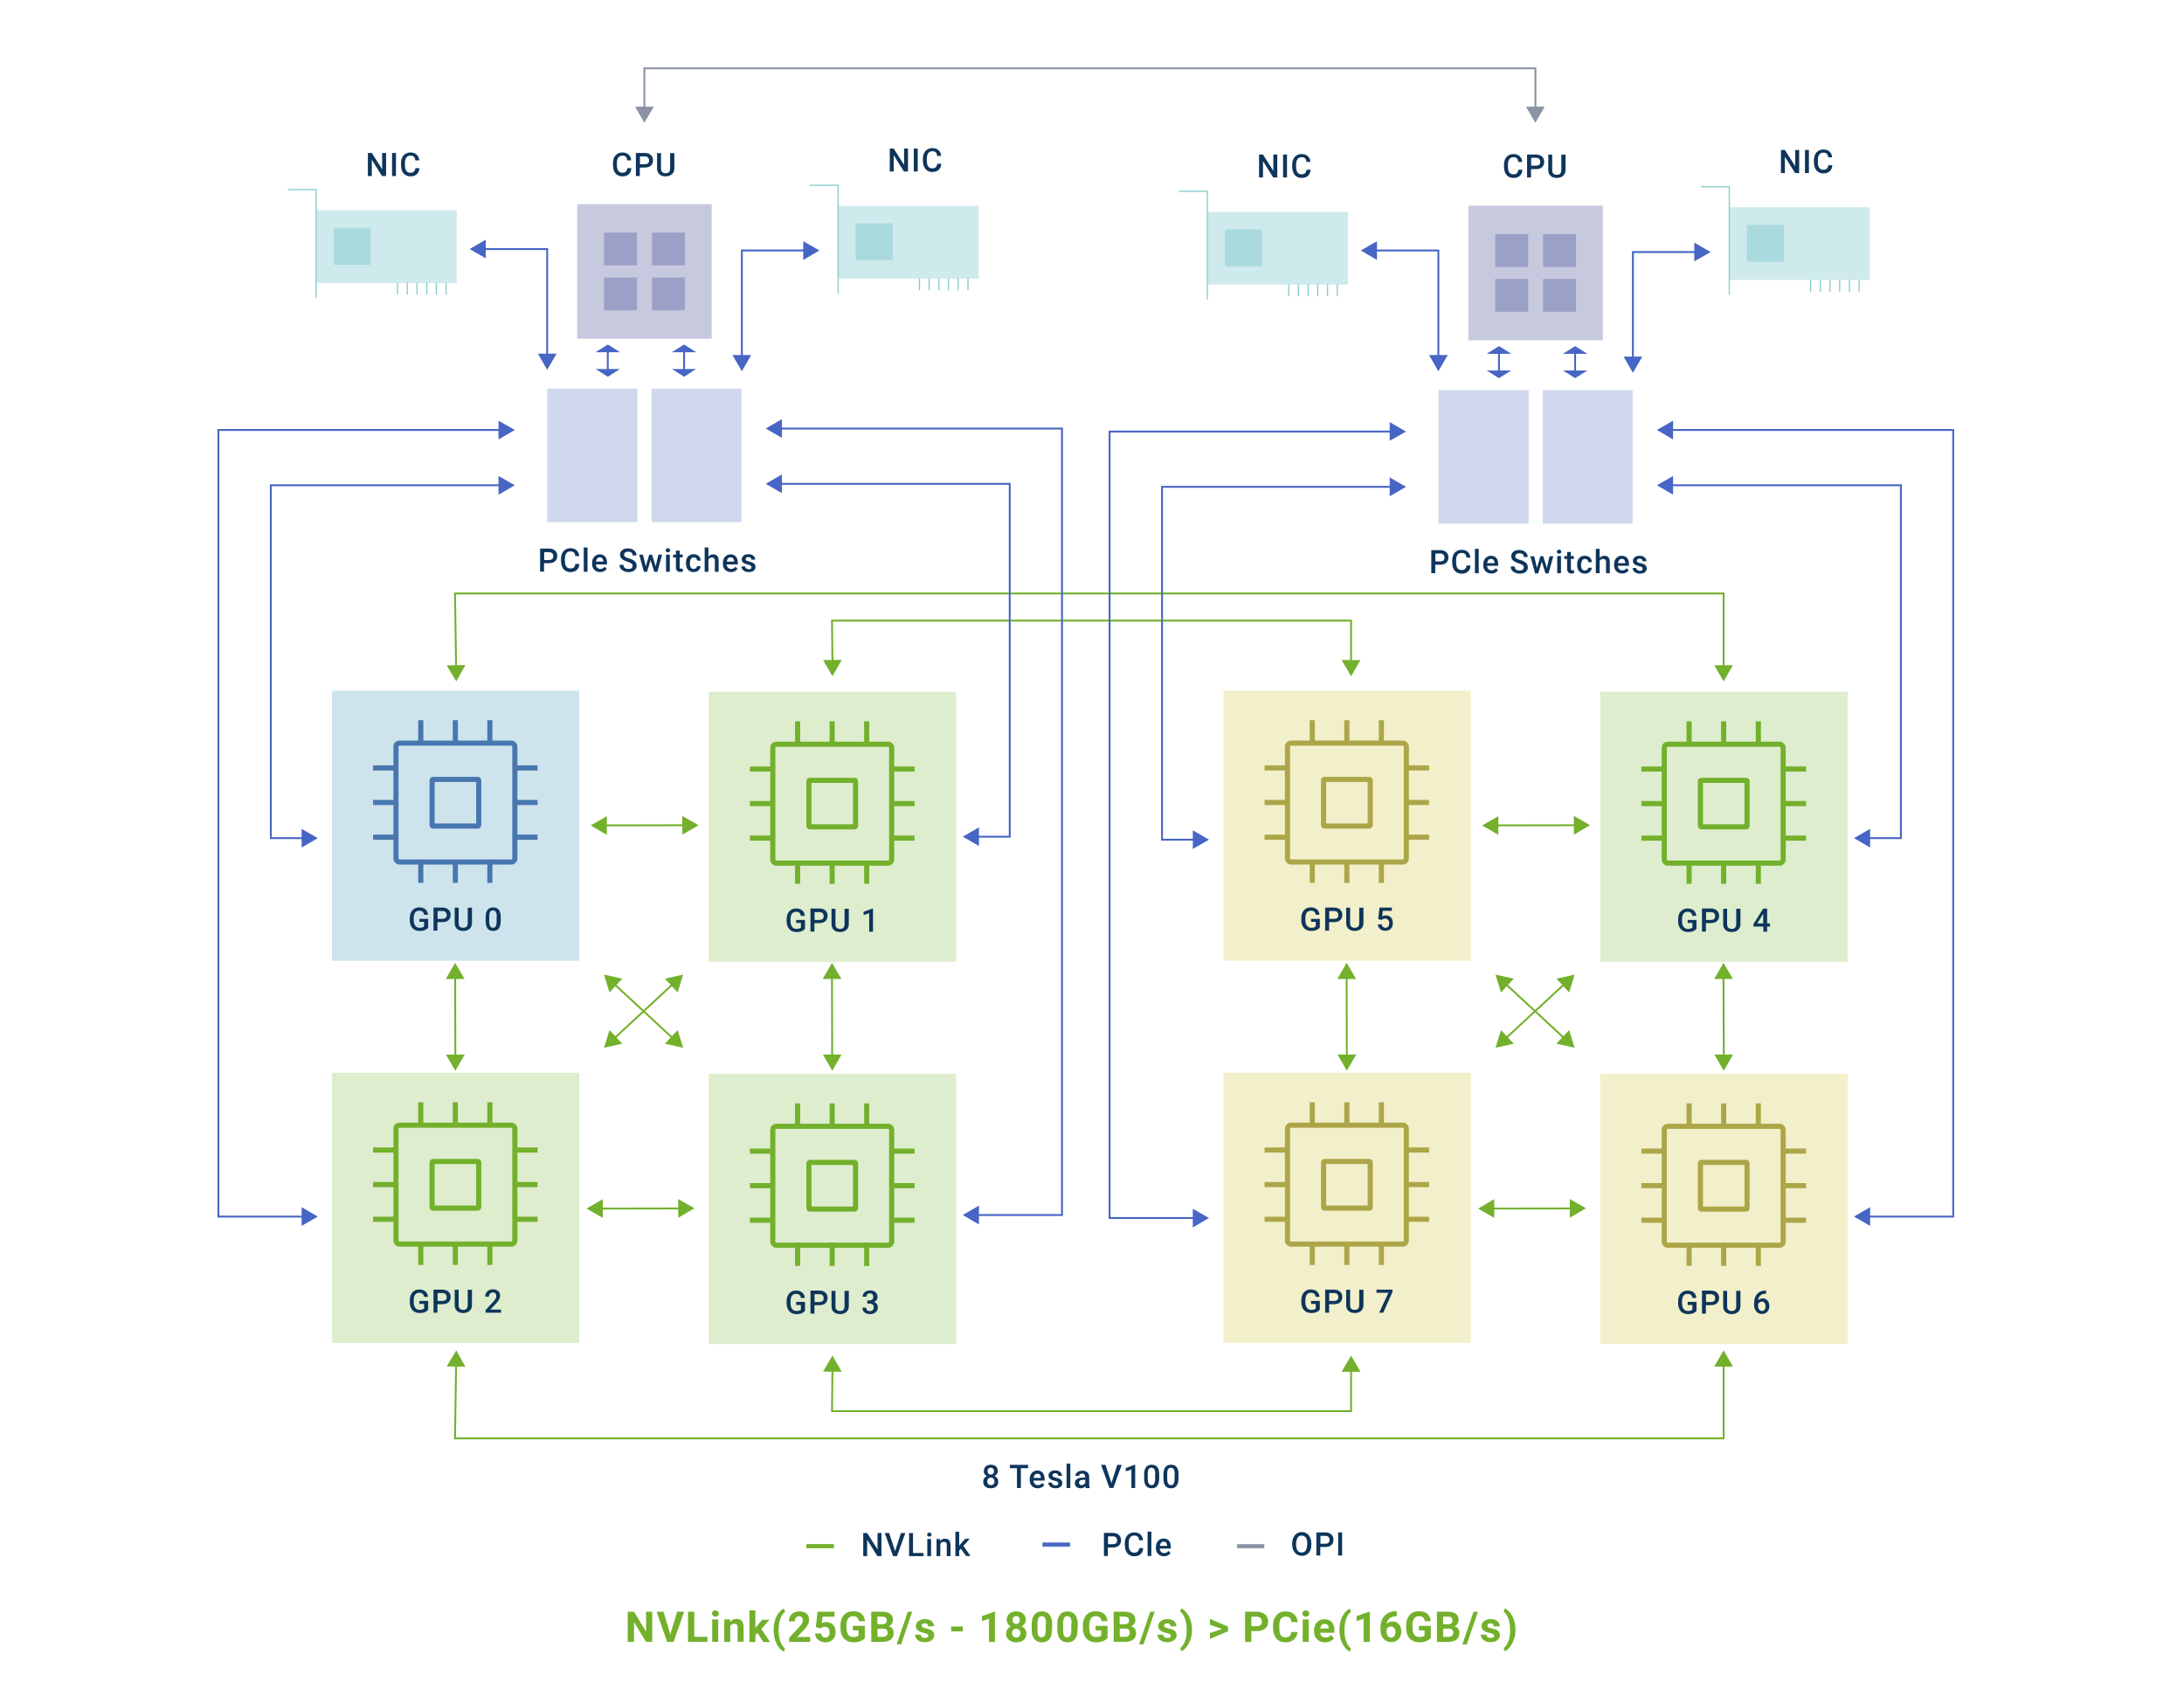 <?xml version="1.0" encoding="utf-8"?>
<!-- Generator: Adobe Illustrator 26.4.1, SVG Export Plug-In . SVG Version: 6.00 Build 0)  -->
<svg version="1.1" id="图层_1" xmlns="http://www.w3.org/2000/svg" xmlns:xlink="http://www.w3.org/1999/xlink" x="0px" y="0px"
	 viewBox="0 0 1391 1080" style="enable-background:new 0 0 1391 1080;" xml:space="preserve">
<style type="text/css">
	.st0{opacity:0.22;fill:#2386AD;enable-background:new    ;}
	.st1{fill:none;stroke:#4877AF;stroke-width:3.27;stroke-miterlimit:10;}
	.st2{enable-background:new    ;}
	.st3{fill:#0E355B;}
	.st4{opacity:0.22;fill:#6AAF22;enable-background:new    ;}
	.st5{fill:none;stroke:#73B02C;stroke-width:3.27;stroke-miterlimit:10;}
	.st6{fill:none;stroke:#73B02C;stroke-width:1.19;stroke-miterlimit:10;}
	.st7{fill:#73B02C;}
	.st8{opacity:0.22;fill:#C4BB12;enable-background:new    ;}
	.st9{fill:none;stroke:#ADA649;stroke-width:3.27;stroke-miterlimit:10;}
	.st10{opacity:0.22;fill:#2651A8;enable-background:new    ;}
	.st11{opacity:0.22;fill:#00126D;enable-background:new    ;}
	.st12{opacity:0.22;fill:#26A2A8;enable-background:new    ;}
	.st13{fill:none;stroke:#87CCCC;stroke-width:0.77;stroke-miterlimit:10;}
	.st14{fill:none;stroke:#4765C4;stroke-width:1.19;stroke-miterlimit:10;}
	.st15{fill:#4765C4;}
	.st16{fill:none;stroke:#8B92A5;stroke-width:1.19;stroke-miterlimit:10;}
	.st17{fill:#8B92A5;}
	.st18{fill:#73B02C;stroke:#73B02C;stroke-width:0.43;stroke-miterlimit:10;}
	.st19{fill:#4765C4;stroke:#4765C4;stroke-width:0.43;stroke-miterlimit:10;}
	.st20{fill:#8B92A5;stroke:#8B92A5;stroke-width:0.34;stroke-miterlimit:10;}
</style>
<g>
	<g id="_图层_1">
		<g>
			<g>
				<rect x="211.4" y="439.8" class="st0" width="157.6" height="172"/>
				<g>
					<path class="st1" d="M254.4,473.2h71.3c1.2,0,2.2,1,2.2,2.2v71.3c0,1.2-1,2.2-2.2,2.2h-71.3c-1.2,0-2.2-1-2.2-2.2v-71.3
						C252.1,474.2,253.1,473.2,254.4,473.2z"/>
					<line class="st1" x1="268" y1="473.2" x2="268" y2="458.6"/>
					<line class="st1" x1="290" y1="473.2" x2="290" y2="458.6"/>
					<line class="st1" x1="312" y1="473.2" x2="312" y2="458.6"/>
					<line class="st1" x1="268" y1="562.2" x2="268" y2="547.5"/>
					<line class="st1" x1="290" y1="562.2" x2="290" y2="547.5"/>
					<line class="st1" x1="312" y1="562.2" x2="312" y2="547.5"/>
					<line class="st1" x1="237.6" y1="489" x2="252.2" y2="489"/>
					<line class="st1" x1="237.6" y1="511" x2="252.2" y2="511"/>
					<line class="st1" x1="237.6" y1="533.1" x2="252.2" y2="533.1"/>
					<line class="st1" x1="327.8" y1="489" x2="342.4" y2="489"/>
					<line class="st1" x1="327.8" y1="511" x2="342.4" y2="511"/>
					<line class="st1" x1="327.8" y1="533.1" x2="342.4" y2="533.1"/>
					<path class="st1" d="M275.7,496.3h28.7c0.3,0,0.5,0.2,0.5,0.5v28.7c0,0.3-0.2,0.5-0.5,0.5h-28.7c-0.3,0-0.5-0.2-0.5-0.5v-28.7
						C275.2,496.5,275.4,496.3,275.7,496.3z"/>
				</g>
				<g class="st2">
					<path class="st3" d="M272.7,590.7c-0.5,0.7-1.3,1.2-2.2,1.6c-0.9,0.4-2,0.5-3.2,0.5c-1.2,0-2.3-0.3-3.3-0.8s-1.7-1.4-2.2-2.4
						c-0.5-1-0.8-2.2-0.8-3.6v-1.1c0-2.2,0.5-3.9,1.6-5.2c1.1-1.2,2.5-1.9,4.4-1.9c1.6,0,2.9,0.4,3.9,1.2s1.5,2,1.7,3.5h-2.5
						c-0.3-1.8-1.3-2.6-3.1-2.6c-1.1,0-2,0.4-2.6,1.2c-0.6,0.8-0.9,2-0.9,3.6v1.1c0,1.6,0.3,2.8,1,3.7c0.7,0.9,1.6,1.3,2.8,1.3
						c1.3,0,2.2-0.3,2.8-0.9V587h-3v-1.9h5.6V590.7z"/>
					<path class="st3" d="M278.6,587.2v5.4h-2.5v-14.7h5.6c1.6,0,2.9,0.4,3.9,1.3c1,0.9,1.4,2,1.4,3.4c0,1.4-0.5,2.6-1.4,3.4
						s-2.3,1.2-4,1.2H278.6z M278.6,585.1h3.1c0.9,0,1.6-0.2,2.1-0.6c0.5-0.4,0.7-1,0.7-1.8c0-0.8-0.2-1.4-0.7-1.9
						c-0.5-0.5-1.1-0.7-2-0.7h-3.1V585.1z"/>
					<path class="st3" d="M300.6,577.9v9.8c0,1.6-0.5,2.8-1.5,3.7c-1,0.9-2.3,1.4-4,1.4c-1.7,0-3-0.4-4-1.3c-1-0.9-1.5-2.1-1.5-3.7
						v-9.8h2.5v9.8c0,1,0.2,1.7,0.7,2.2c0.5,0.5,1.2,0.8,2.2,0.8c2,0,2.9-1,2.9-3.1v-9.7H300.6z"/>
					<path class="st3" d="M318.9,586.4c0,2.1-0.4,3.7-1.2,4.8c-0.8,1.1-2,1.6-3.6,1.6c-1.6,0-2.8-0.5-3.6-1.6
						c-0.8-1-1.2-2.6-1.2-4.6v-2.5c0-2.1,0.4-3.7,1.2-4.7c0.8-1.1,2-1.6,3.6-1.6c1.6,0,2.8,0.5,3.6,1.5c0.8,1,1.2,2.6,1.2,4.6V586.4
						z M316.4,583.7c0-1.4-0.2-2.4-0.6-3c-0.4-0.6-1-1-1.8-1c-0.8,0-1.4,0.3-1.8,0.9c-0.4,0.6-0.6,1.6-0.6,2.8v3.3
						c0,1.4,0.2,2.4,0.6,3.1c0.4,0.7,1,1,1.8,1c0.8,0,1.4-0.3,1.7-0.9s0.6-1.6,0.6-2.9V583.7z"/>
				</g>
			</g>
			<g>
				<rect x="451.4" y="440.5" class="st4" width="157.6" height="172"/>
				<g>
					<path class="st5" d="M494.4,473.9h71.3c1.2,0,2.2,1,2.2,2.2v71.3c0,1.2-1,2.2-2.2,2.2h-71.3c-1.2,0-2.2-1-2.2-2.2v-71.3
						C492.2,474.8,493.2,473.9,494.4,473.9z"/>
					<line class="st5" x1="508" y1="473.9" x2="508" y2="459.3"/>
					<line class="st5" x1="530" y1="473.9" x2="530" y2="459.3"/>
					<line class="st5" x1="552" y1="473.9" x2="552" y2="459.3"/>
					<line class="st5" x1="508" y1="562.8" x2="508" y2="548.2"/>
					<line class="st5" x1="530" y1="562.8" x2="530" y2="548.2"/>
					<line class="st5" x1="552" y1="562.8" x2="552" y2="548.2"/>
					<line class="st5" x1="477.6" y1="489.7" x2="492.2" y2="489.7"/>
					<line class="st5" x1="477.6" y1="511.7" x2="492.2" y2="511.7"/>
					<line class="st5" x1="477.6" y1="533.7" x2="492.2" y2="533.7"/>
					<line class="st5" x1="567.8" y1="489.7" x2="582.5" y2="489.7"/>
					<line class="st5" x1="567.8" y1="511.7" x2="582.5" y2="511.7"/>
					<line class="st5" x1="567.8" y1="533.7" x2="582.5" y2="533.7"/>
					<path class="st5" d="M515.7,496.9h28.7c0.3,0,0.5,0.2,0.5,0.5V526c0,0.3-0.2,0.5-0.5,0.5h-28.7c-0.3,0-0.5-0.2-0.5-0.5v-28.6
						C515.2,497.1,515.4,496.9,515.7,496.9z"/>
				</g>
				<g class="st2">
					<path class="st3" d="M512.7,591.4c-0.5,0.7-1.3,1.2-2.2,1.6c-0.9,0.4-2,0.5-3.2,0.5c-1.2,0-2.3-0.3-3.3-0.8
						c-0.9-0.6-1.7-1.4-2.2-2.4c-0.5-1-0.8-2.2-0.8-3.6v-1.1c0-2.2,0.5-3.9,1.6-5.2c1.1-1.2,2.5-1.9,4.4-1.9c1.6,0,2.9,0.4,3.9,1.2
						c1,0.8,1.5,2,1.7,3.5h-2.5c-0.3-1.8-1.3-2.6-3.1-2.6c-1.1,0-2,0.4-2.6,1.2c-0.6,0.8-0.9,2-0.9,3.6v1.1c0,1.6,0.3,2.8,1,3.7
						c0.7,0.9,1.6,1.3,2.8,1.3c1.3,0,2.2-0.3,2.8-0.9v-2.9h-3v-1.9h5.6V591.4z"/>
					<path class="st3" d="M518.7,587.8v5.4h-2.5v-14.7h5.6c1.6,0,2.9,0.4,3.9,1.3c1,0.9,1.4,2,1.4,3.4c0,1.4-0.5,2.6-1.4,3.4
						c-0.9,0.8-2.3,1.2-4,1.2H518.7z M518.7,585.8h3.1c0.9,0,1.6-0.2,2.1-0.6c0.5-0.4,0.7-1,0.7-1.8c0-0.8-0.2-1.4-0.7-1.9
						c-0.5-0.5-1.1-0.7-2-0.7h-3.1V585.8z"/>
					<path class="st3" d="M540.6,578.6v9.8c0,1.6-0.5,2.8-1.5,3.7c-1,0.9-2.3,1.4-4,1.4c-1.7,0-3-0.4-4-1.3c-1-0.9-1.5-2.1-1.5-3.7
						v-9.8h2.5v9.8c0,1,0.2,1.7,0.7,2.2c0.5,0.5,1.2,0.8,2.2,0.8c2,0,2.9-1,2.9-3.1v-9.7H540.6z"/>
					<path class="st3" d="M556,593.3h-2.4v-11.8l-3.6,1.2v-2.1l5.7-2.1h0.3V593.3z"/>
				</g>
			</g>
			<g>
				<rect x="211.4" y="683.1" class="st4" width="157.6" height="172"/>
				<g>
					<path class="st5" d="M254.4,716.5h71.3c1.2,0,2.2,1,2.2,2.2V790c0,1.2-1,2.2-2.2,2.2h-71.3c-1.2,0-2.2-1-2.2-2.2v-71.3
						C252.1,717.5,253.1,716.5,254.4,716.5z"/>
					<line class="st5" x1="268" y1="716.5" x2="268" y2="701.9"/>
					<line class="st5" x1="290" y1="716.5" x2="290" y2="701.9"/>
					<line class="st5" x1="312" y1="716.5" x2="312" y2="701.9"/>
					<line class="st5" x1="268" y1="805.5" x2="268" y2="790.8"/>
					<line class="st5" x1="290" y1="805.5" x2="290" y2="790.8"/>
					<line class="st5" x1="312" y1="805.5" x2="312" y2="790.8"/>
					<line class="st5" x1="237.6" y1="732.3" x2="252.2" y2="732.3"/>
					<line class="st5" x1="237.6" y1="754.3" x2="252.2" y2="754.3"/>
					<line class="st5" x1="237.6" y1="776.4" x2="252.2" y2="776.4"/>
					<line class="st5" x1="327.8" y1="732.3" x2="342.4" y2="732.3"/>
					<line class="st5" x1="327.8" y1="754.3" x2="342.4" y2="754.3"/>
					<line class="st5" x1="327.8" y1="776.4" x2="342.4" y2="776.4"/>
					<path class="st5" d="M275.7,739.6h28.7c0.3,0,0.5,0.2,0.5,0.5v28.7c0,0.3-0.2,0.5-0.5,0.5h-28.7c-0.3,0-0.5-0.2-0.5-0.5V740
						C275.2,739.8,275.4,739.6,275.7,739.6z"/>
				</g>
				<g class="st2">
					<path class="st3" d="M272.7,834c-0.5,0.7-1.3,1.2-2.2,1.6c-0.9,0.4-2,0.5-3.2,0.5c-1.2,0-2.3-0.3-3.3-0.8s-1.7-1.4-2.2-2.4
						c-0.5-1-0.8-2.2-0.8-3.6v-1.1c0-2.2,0.5-3.9,1.6-5.2c1.1-1.2,2.5-1.9,4.4-1.9c1.6,0,2.9,0.4,3.9,1.2s1.5,2,1.7,3.5h-2.5
						c-0.3-1.8-1.3-2.6-3.1-2.6c-1.1,0-2,0.4-2.6,1.2c-0.6,0.8-0.9,2-0.9,3.6v1.1c0,1.6,0.3,2.8,1,3.7c0.7,0.9,1.6,1.3,2.8,1.3
						c1.3,0,2.2-0.3,2.8-0.9v-2.9h-3v-1.9h5.6V834z"/>
					<path class="st3" d="M278.6,830.5v5.4h-2.5v-14.7h5.6c1.6,0,2.9,0.4,3.9,1.3c1,0.9,1.4,2,1.4,3.4c0,1.4-0.5,2.6-1.4,3.4
						s-2.3,1.2-4,1.2H278.6z M278.6,828.4h3.1c0.9,0,1.6-0.2,2.1-0.6c0.5-0.4,0.7-1,0.7-1.8c0-0.8-0.2-1.4-0.7-1.9
						c-0.5-0.5-1.1-0.7-2-0.7h-3.1V828.4z"/>
					<path class="st3" d="M300.6,821.2v9.8c0,1.6-0.5,2.8-1.5,3.7c-1,0.9-2.3,1.4-4,1.4c-1.7,0-3-0.4-4-1.3c-1-0.9-1.5-2.1-1.5-3.7
						v-9.8h2.5v9.8c0,1,0.2,1.7,0.7,2.2c0.5,0.5,1.2,0.8,2.2,0.8c2,0,2.9-1,2.9-3.1v-9.7H300.6z"/>
					<path class="st3" d="M319.2,835.9h-9.9v-1.7l4.9-5.3c0.7-0.8,1.2-1.4,1.5-2s0.4-1.1,0.4-1.6c0-0.7-0.2-1.3-0.6-1.7
						c-0.4-0.4-0.9-0.6-1.6-0.6c-0.8,0-1.4,0.2-1.8,0.7s-0.7,1.1-0.7,2H309c0-0.9,0.2-1.7,0.6-2.4c0.4-0.7,1-1.3,1.7-1.7
						c0.8-0.4,1.6-0.6,2.6-0.6c1.4,0,2.5,0.4,3.4,1.1c0.8,0.7,1.2,1.7,1.2,3c0,0.7-0.2,1.5-0.6,2.3c-0.4,0.8-1.1,1.7-2,2.7l-3.6,3.8
						h6.8V835.9z"/>
				</g>
			</g>
			<g>
				<rect x="451.4" y="683.8" class="st4" width="157.6" height="172"/>
				<g>
					<path class="st5" d="M494.4,717.2h71.3c1.2,0,2.2,1,2.2,2.2v71.3c0,1.2-1,2.2-2.2,2.2h-71.3c-1.2,0-2.2-1-2.2-2.2v-71.3
						C492.2,718.1,493.2,717.2,494.4,717.2z"/>
					<line class="st5" x1="508" y1="717.2" x2="508" y2="702.6"/>
					<line class="st5" x1="530" y1="717.2" x2="530" y2="702.6"/>
					<line class="st5" x1="552" y1="717.2" x2="552" y2="702.6"/>
					<line class="st5" x1="508" y1="806.1" x2="508" y2="791.5"/>
					<line class="st5" x1="530" y1="806.1" x2="530" y2="791.5"/>
					<line class="st5" x1="552" y1="806.1" x2="552" y2="791.5"/>
					<line class="st5" x1="477.6" y1="733" x2="492.2" y2="733"/>
					<line class="st5" x1="477.6" y1="755" x2="492.2" y2="755"/>
					<line class="st5" x1="477.6" y1="777" x2="492.2" y2="777"/>
					<line class="st5" x1="567.8" y1="733" x2="582.5" y2="733"/>
					<line class="st5" x1="567.8" y1="755" x2="582.5" y2="755"/>
					<line class="st5" x1="567.8" y1="777" x2="582.5" y2="777"/>
					<path class="st5" d="M515.7,740.2h28.7c0.3,0,0.5,0.2,0.5,0.5v28.7c0,0.3-0.2,0.5-0.5,0.5h-28.7c-0.3,0-0.5-0.2-0.5-0.5v-28.7
						C515.2,740.4,515.4,740.2,515.7,740.2z"/>
				</g>
				<g class="st2">
					<path class="st3" d="M512.7,834.7c-0.5,0.7-1.3,1.2-2.2,1.6c-0.9,0.4-2,0.5-3.2,0.5c-1.2,0-2.3-0.3-3.3-0.8s-1.7-1.4-2.2-2.4
						c-0.5-1-0.8-2.2-0.8-3.6v-1.1c0-2.2,0.5-3.9,1.6-5.2c1.1-1.2,2.5-1.9,4.4-1.9c1.6,0,2.9,0.4,3.9,1.2s1.5,2,1.7,3.5h-2.5
						c-0.3-1.8-1.3-2.6-3.1-2.6c-1.1,0-2,0.4-2.6,1.2c-0.6,0.8-0.9,2-0.9,3.6v1.1c0,1.6,0.3,2.8,1,3.7c0.7,0.9,1.6,1.3,2.8,1.3
						c1.3,0,2.2-0.3,2.8-0.9V831h-3V829h5.6V834.7z"/>
					<path class="st3" d="M518.7,831.1v5.4h-2.5v-14.7h5.6c1.6,0,2.9,0.4,3.9,1.3c1,0.9,1.4,2,1.4,3.4c0,1.4-0.5,2.6-1.4,3.4
						s-2.3,1.2-4,1.2H518.7z M518.7,829.1h3.1c0.9,0,1.6-0.2,2.1-0.6c0.5-0.4,0.7-1,0.7-1.8c0-0.8-0.2-1.4-0.7-1.9
						c-0.5-0.5-1.1-0.7-2-0.7h-3.1V829.1z"/>
					<path class="st3" d="M540.6,821.9v9.8c0,1.6-0.5,2.8-1.5,3.7c-1,0.9-2.3,1.4-4,1.4c-1.7,0-3-0.4-4-1.3c-1-0.9-1.5-2.1-1.5-3.7
						v-9.8h2.5v9.8c0,1,0.2,1.7,0.7,2.2c0.5,0.5,1.2,0.8,2.2,0.8c2,0,2.9-1,2.9-3.1v-9.7H540.6z"/>
					<path class="st3" d="M552.2,828.1h1.5c0.8,0,1.3-0.2,1.8-0.6c0.4-0.4,0.7-0.9,0.7-1.7c0-0.7-0.2-1.2-0.5-1.6
						c-0.4-0.4-0.9-0.6-1.7-0.6c-0.7,0-1.2,0.2-1.6,0.6c-0.4,0.4-0.6,0.9-0.6,1.5h-2.4c0-0.8,0.2-1.4,0.6-2.1c0.4-0.6,1-1.1,1.7-1.4
						c0.7-0.3,1.5-0.5,2.4-0.5c1.5,0,2.6,0.4,3.5,1.1c0.8,0.7,1.3,1.8,1.3,3.1c0,0.7-0.2,1.3-0.6,1.9c-0.4,0.6-1,1-1.6,1.3
						c0.8,0.3,1.4,0.7,1.8,1.3c0.4,0.6,0.6,1.3,0.6,2.1c0,1.3-0.5,2.4-1.4,3.1c-0.9,0.8-2.1,1.2-3.6,1.2c-1.4,0-2.6-0.4-3.5-1.1
						s-1.3-1.8-1.3-3h2.4c0,0.6,0.2,1.2,0.6,1.6c0.4,0.4,1,0.6,1.7,0.6c0.8,0,1.4-0.2,1.8-0.6c0.4-0.4,0.7-1,0.7-1.8
						c0-0.8-0.2-1.4-0.7-1.8c-0.5-0.4-1.1-0.6-2-0.6h-1.4V828.1z"/>
				</g>
			</g>
			<g>
				<line class="st6" x1="289.9" y1="621.7" x2="290" y2="673.2"/>
				<polygon class="st7" points="283.9,623.4 289.9,613.1 295.9,623.4 				"/>
				<polygon class="st7" points="284,671.5 290,681.8 296,671.5 				"/>
			</g>
			<g>
				<line class="st6" x1="529.9" y1="621.7" x2="530" y2="673.2"/>
				<polygon class="st7" points="524,623.4 529.9,613.1 535.9,623.4 				"/>
				<polygon class="st7" points="524.1,671.5 530.1,681.8 536,671.5 				"/>
			</g>
			<g>
				<line class="st6" x1="436.3" y1="525.5" x2="384.8" y2="525.6"/>
				<polygon class="st7" points="434.5,519.5 444.9,525.5 434.6,531.5 				"/>
				<polygon class="st7" points="386.5,519.7 376.2,525.6 386.5,531.6 				"/>
			</g>
			<g>
				<line class="st6" x1="433.7" y1="769.5" x2="382.1" y2="769.6"/>
				<polygon class="st7" points="431.9,763.5 442.3,769.4 432,775.4 				"/>
				<polygon class="st7" points="383.9,763.6 373.6,769.6 383.9,775.5 				"/>
			</g>
			<g>
				<line class="st6" x1="428.8" y1="661.4" x2="391" y2="626.4"/>
				<polygon class="st7" points="431.6,655.9 435.1,667.2 423.5,664.6 				"/>
				<polygon class="st7" points="396.3,623.2 384.7,620.6 388.2,632 				"/>
			</g>
			<g>
				<line class="st6" x1="391" y1="661.4" x2="428.8" y2="626.4"/>
				<polygon class="st7" points="396.3,664.6 384.7,667.2 388.2,655.9 				"/>
				<polygon class="st7" points="431.6,632 435.1,620.6 423.5,623.2 				"/>
			</g>
		</g>
		<g>
			<g>
				<rect x="779.2" y="439.8" class="st8" width="157.6" height="172"/>
				<g>
					<path class="st9" d="M822.2,473.2h71.3c1.2,0,2.2,1,2.2,2.2v71.3c0,1.2-1,2.2-2.2,2.2h-71.3c-1.2,0-2.2-1-2.2-2.2v-71.3
						C820,474.2,821,473.2,822.2,473.2z"/>
					<line class="st9" x1="835.8" y1="473.2" x2="835.8" y2="458.6"/>
					<line class="st9" x1="857.8" y1="473.2" x2="857.8" y2="458.6"/>
					<line class="st9" x1="879.8" y1="473.2" x2="879.8" y2="458.6"/>
					<line class="st9" x1="835.8" y1="562.2" x2="835.8" y2="547.5"/>
					<line class="st9" x1="857.8" y1="562.2" x2="857.8" y2="547.5"/>
					<line class="st9" x1="879.8" y1="562.2" x2="879.8" y2="547.5"/>
					<line class="st9" x1="805.4" y1="489" x2="820" y2="489"/>
					<line class="st9" x1="805.4" y1="511" x2="820" y2="511"/>
					<line class="st9" x1="805.4" y1="533.1" x2="820" y2="533.1"/>
					<line class="st9" x1="895.6" y1="489" x2="910.2" y2="489"/>
					<line class="st9" x1="895.6" y1="511" x2="910.2" y2="511"/>
					<line class="st9" x1="895.6" y1="533.1" x2="910.2" y2="533.1"/>
					<path class="st9" d="M843.5,496.3h28.7c0.3,0,0.5,0.2,0.5,0.5v28.7c0,0.3-0.2,0.5-0.5,0.5h-28.7c-0.3,0-0.5-0.2-0.5-0.5v-28.7
						C843,496.5,843.2,496.3,843.5,496.3z"/>
				</g>
				<g class="st2">
					<path class="st3" d="M840.5,590.7c-0.5,0.7-1.3,1.2-2.2,1.6c-0.9,0.4-2,0.5-3.2,0.5c-1.2,0-2.3-0.3-3.3-0.8
						c-0.9-0.6-1.7-1.4-2.2-2.4c-0.5-1-0.8-2.2-0.8-3.6v-1.1c0-2.2,0.5-3.9,1.6-5.2c1.1-1.2,2.5-1.9,4.4-1.9c1.6,0,2.9,0.4,3.9,1.2
						c1,0.8,1.5,2,1.7,3.5H838c-0.3-1.8-1.3-2.6-3.1-2.6c-1.1,0-2,0.4-2.6,1.2c-0.6,0.8-0.9,2-0.9,3.6v1.1c0,1.6,0.3,2.8,1,3.7
						c0.7,0.9,1.6,1.3,2.8,1.3c1.3,0,2.2-0.3,2.8-0.9V587h-3v-1.9h5.6V590.7z"/>
					<path class="st3" d="M846.5,587.2v5.4h-2.5v-14.7h5.6c1.6,0,2.9,0.4,3.9,1.3c1,0.9,1.4,2,1.4,3.4c0,1.4-0.5,2.6-1.4,3.4
						s-2.3,1.2-4,1.2H846.5z M846.5,585.1h3.1c0.9,0,1.6-0.2,2.1-0.6c0.5-0.4,0.7-1,0.7-1.8c0-0.8-0.2-1.4-0.7-1.9
						c-0.5-0.5-1.1-0.7-2-0.7h-3.1V585.1z"/>
					<path class="st3" d="M868.4,577.9v9.8c0,1.6-0.5,2.8-1.5,3.7c-1,0.9-2.3,1.4-4,1.4c-1.7,0-3-0.4-4-1.3s-1.5-2.1-1.5-3.7v-9.8
						h2.5v9.8c0,1,0.2,1.7,0.7,2.2c0.5,0.5,1.2,0.8,2.2,0.8c2,0,2.9-1,2.9-3.1v-9.7H868.4z"/>
					<path class="st3" d="M877.8,585.3l0.8-7.4h7.9v2.1h-5.8l-0.4,3.5c0.7-0.4,1.4-0.6,2.3-0.6c1.4,0,2.5,0.4,3.3,1.3
						c0.8,0.9,1.2,2.1,1.2,3.6c0,1.5-0.4,2.7-1.3,3.6s-2,1.3-3.5,1.3c-1.3,0-2.5-0.4-3.3-1.1c-0.9-0.8-1.4-1.8-1.4-3h2.4
						c0.1,0.7,0.3,1.3,0.8,1.6c0.4,0.4,1,0.6,1.6,0.6c0.8,0,1.3-0.3,1.8-0.8c0.4-0.5,0.6-1.3,0.6-2.2c0-0.9-0.2-1.6-0.7-2.1
						c-0.5-0.5-1.1-0.8-1.9-0.8c-0.4,0-0.8,0.1-1.1,0.2c-0.3,0.1-0.6,0.3-1,0.7L877.8,585.3z"/>
				</g>
			</g>
			<g>
				<rect x="1019.2" y="440.5" class="st4" width="157.6" height="172"/>
				<g>
					<path class="st5" d="M1062.2,473.9h71.3c1.2,0,2.2,1,2.2,2.2v71.3c0,1.2-1,2.2-2.2,2.2h-71.3c-1.2,0-2.2-1-2.2-2.2v-71.3
						C1060,474.8,1061,473.9,1062.2,473.9z"/>
					<line class="st5" x1="1075.8" y1="473.9" x2="1075.8" y2="459.3"/>
					<line class="st5" x1="1097.8" y1="473.9" x2="1097.8" y2="459.3"/>
					<line class="st5" x1="1119.9" y1="473.9" x2="1119.9" y2="459.3"/>
					<line class="st5" x1="1075.8" y1="562.8" x2="1075.8" y2="548.2"/>
					<line class="st5" x1="1097.8" y1="562.8" x2="1097.8" y2="548.2"/>
					<line class="st5" x1="1119.9" y1="562.8" x2="1119.9" y2="548.2"/>
					<line class="st5" x1="1045.4" y1="489.7" x2="1060" y2="489.7"/>
					<line class="st5" x1="1045.4" y1="511.7" x2="1060" y2="511.7"/>
					<line class="st5" x1="1045.4" y1="533.7" x2="1060" y2="533.7"/>
					<line class="st5" x1="1135.7" y1="489.7" x2="1150.3" y2="489.7"/>
					<line class="st5" x1="1135.7" y1="511.7" x2="1150.3" y2="511.7"/>
					<line class="st5" x1="1135.7" y1="533.7" x2="1150.3" y2="533.7"/>
					<path class="st5" d="M1083.5,496.9h28.7c0.3,0,0.5,0.2,0.5,0.5V526c0,0.3-0.2,0.5-0.5,0.5h-28.7c-0.3,0-0.5-0.2-0.5-0.5v-28.6
						C1083,497.1,1083.3,496.9,1083.5,496.9z"/>
				</g>
				<g class="st2">
					<path class="st3" d="M1080.5,591.4c-0.5,0.7-1.3,1.2-2.2,1.6c-0.9,0.4-2,0.5-3.2,0.5c-1.2,0-2.3-0.3-3.3-0.8
						c-0.9-0.6-1.7-1.4-2.2-2.4c-0.5-1-0.8-2.2-0.8-3.6v-1.1c0-2.2,0.5-3.9,1.6-5.2c1.1-1.2,2.5-1.9,4.4-1.9c1.6,0,2.9,0.4,3.9,1.2
						c1,0.8,1.5,2,1.7,3.5h-2.5c-0.3-1.8-1.3-2.6-3.1-2.6c-1.1,0-2,0.4-2.6,1.2c-0.6,0.8-0.9,2-0.9,3.6v1.1c0,1.6,0.3,2.8,1,3.7
						c0.7,0.9,1.6,1.3,2.8,1.3c1.3,0,2.2-0.3,2.8-0.9v-2.9h-3v-1.9h5.6V591.4z"/>
					<path class="st3" d="M1086.5,587.8v5.4h-2.5v-14.7h5.6c1.6,0,2.9,0.4,3.9,1.3s1.4,2,1.4,3.4c0,1.4-0.5,2.6-1.4,3.4
						c-0.9,0.8-2.3,1.2-4,1.2H1086.5z M1086.5,585.8h3.1c0.9,0,1.6-0.2,2.1-0.6c0.5-0.4,0.7-1,0.7-1.8c0-0.8-0.2-1.4-0.7-1.9
						c-0.5-0.5-1.1-0.7-2-0.7h-3.1V585.8z"/>
					<path class="st3" d="M1108.5,578.6v9.8c0,1.6-0.5,2.8-1.5,3.7c-1,0.9-2.3,1.4-4,1.4c-1.7,0-3-0.4-4-1.3c-1-0.9-1.5-2.1-1.5-3.7
						v-9.8h2.5v9.8c0,1,0.2,1.7,0.7,2.2c0.5,0.5,1.2,0.8,2.2,0.8c2,0,2.9-1,2.9-3.1v-9.7H1108.5z"/>
					<path class="st3" d="M1125.5,588h1.8v2h-1.8v3.3h-2.4V590h-6.3l-0.1-1.5l6.3-9.9h2.5V588z M1119.2,588h3.8v-6.1l-0.2,0.3
						L1119.2,588z"/>
				</g>
			</g>
			<g>
				<rect x="779.2" y="683.1" class="st8" width="157.6" height="172"/>
				<g>
					<path class="st9" d="M822.2,716.5h71.3c1.2,0,2.2,1,2.2,2.2V790c0,1.2-1,2.2-2.2,2.2h-71.3c-1.2,0-2.2-1-2.2-2.2v-71.3
						C820,717.5,821,716.5,822.2,716.5z"/>
					<line class="st9" x1="835.8" y1="716.5" x2="835.8" y2="701.9"/>
					<line class="st9" x1="857.8" y1="716.5" x2="857.8" y2="701.9"/>
					<line class="st9" x1="879.8" y1="716.5" x2="879.8" y2="701.9"/>
					<line class="st9" x1="835.8" y1="805.5" x2="835.8" y2="790.8"/>
					<line class="st9" x1="857.8" y1="805.5" x2="857.8" y2="790.8"/>
					<line class="st9" x1="879.8" y1="805.5" x2="879.8" y2="790.8"/>
					<line class="st9" x1="805.4" y1="732.3" x2="820" y2="732.3"/>
					<line class="st9" x1="805.4" y1="754.3" x2="820" y2="754.3"/>
					<line class="st9" x1="805.4" y1="776.4" x2="820" y2="776.4"/>
					<line class="st9" x1="895.6" y1="732.3" x2="910.2" y2="732.3"/>
					<line class="st9" x1="895.6" y1="754.3" x2="910.2" y2="754.3"/>
					<line class="st9" x1="895.6" y1="776.4" x2="910.2" y2="776.4"/>
					<path class="st9" d="M843.5,739.6h28.7c0.3,0,0.5,0.2,0.5,0.5v28.7c0,0.3-0.2,0.5-0.5,0.5h-28.7c-0.3,0-0.5-0.2-0.5-0.5V740
						C843,739.8,843.2,739.6,843.5,739.6z"/>
				</g>
				<g class="st2">
					<path class="st3" d="M840.5,834c-0.5,0.7-1.3,1.2-2.2,1.6c-0.9,0.4-2,0.5-3.2,0.5c-1.2,0-2.3-0.3-3.3-0.8
						c-0.9-0.6-1.7-1.4-2.2-2.4c-0.5-1-0.8-2.2-0.8-3.6v-1.1c0-2.2,0.5-3.9,1.6-5.2c1.1-1.2,2.5-1.9,4.4-1.9c1.6,0,2.9,0.4,3.9,1.2
						c1,0.8,1.5,2,1.7,3.5H838c-0.3-1.8-1.3-2.6-3.1-2.6c-1.1,0-2,0.4-2.6,1.2c-0.6,0.8-0.9,2-0.9,3.6v1.1c0,1.6,0.3,2.8,1,3.7
						c0.7,0.9,1.6,1.3,2.8,1.3c1.3,0,2.2-0.3,2.8-0.9v-2.9h-3v-1.9h5.6V834z"/>
					<path class="st3" d="M846.5,830.5v5.4h-2.5v-14.7h5.6c1.6,0,2.9,0.4,3.9,1.3c1,0.9,1.4,2,1.4,3.4c0,1.4-0.5,2.6-1.4,3.4
						s-2.3,1.2-4,1.2H846.5z M846.5,828.4h3.1c0.9,0,1.6-0.2,2.1-0.6c0.5-0.4,0.7-1,0.7-1.8c0-0.8-0.2-1.4-0.7-1.9
						c-0.5-0.5-1.1-0.7-2-0.7h-3.1V828.4z"/>
					<path class="st3" d="M868.4,821.2v9.8c0,1.6-0.5,2.8-1.5,3.7c-1,0.9-2.3,1.4-4,1.4c-1.7,0-3-0.4-4-1.3s-1.5-2.1-1.5-3.7v-9.8
						h2.5v9.8c0,1,0.2,1.7,0.7,2.2c0.5,0.5,1.2,0.8,2.2,0.8c2,0,2.9-1,2.9-3.1v-9.7H868.4z"/>
					<path class="st3" d="M886.9,822.6l-5.9,13.3h-2.6l5.9-12.7h-7.6v-2h10.2V822.6z"/>
				</g>
			</g>
			<g>
				<rect x="1019.2" y="683.8" class="st8" width="157.6" height="172"/>
				<g>
					<path class="st9" d="M1062.2,717.2h71.3c1.2,0,2.2,1,2.2,2.2v71.3c0,1.2-1,2.2-2.2,2.2h-71.3c-1.2,0-2.2-1-2.2-2.2v-71.3
						C1060,718.1,1061,717.2,1062.2,717.2z"/>
					<line class="st9" x1="1075.8" y1="717.2" x2="1075.8" y2="702.6"/>
					<line class="st9" x1="1097.8" y1="717.2" x2="1097.8" y2="702.6"/>
					<line class="st9" x1="1119.9" y1="717.2" x2="1119.9" y2="702.6"/>
					<line class="st9" x1="1075.8" y1="806.1" x2="1075.8" y2="791.5"/>
					<line class="st9" x1="1097.8" y1="806.1" x2="1097.8" y2="791.5"/>
					<line class="st9" x1="1119.9" y1="806.1" x2="1119.9" y2="791.5"/>
					<line class="st9" x1="1045.4" y1="733" x2="1060" y2="733"/>
					<line class="st9" x1="1045.4" y1="755" x2="1060" y2="755"/>
					<line class="st9" x1="1045.4" y1="777" x2="1060" y2="777"/>
					<line class="st9" x1="1135.7" y1="733" x2="1150.3" y2="733"/>
					<line class="st9" x1="1135.7" y1="755" x2="1150.3" y2="755"/>
					<line class="st9" x1="1135.7" y1="777" x2="1150.3" y2="777"/>
					<path class="st9" d="M1083.5,740.2h28.7c0.3,0,0.5,0.2,0.5,0.5v28.7c0,0.3-0.2,0.5-0.5,0.5h-28.7c-0.3,0-0.5-0.2-0.5-0.5v-28.7
						C1083,740.4,1083.3,740.2,1083.5,740.2z"/>
				</g>
				<g class="st2">
					<path class="st3" d="M1080.5,834.7c-0.5,0.7-1.3,1.2-2.2,1.6c-0.9,0.4-2,0.5-3.2,0.5c-1.2,0-2.3-0.3-3.3-0.8s-1.7-1.4-2.2-2.4
						c-0.5-1-0.8-2.2-0.8-3.6v-1.1c0-2.2,0.5-3.9,1.6-5.2c1.1-1.2,2.5-1.9,4.4-1.9c1.6,0,2.9,0.4,3.9,1.2c1,0.8,1.5,2,1.7,3.5h-2.5
						c-0.3-1.8-1.3-2.6-3.1-2.6c-1.1,0-2,0.4-2.6,1.2c-0.6,0.8-0.9,2-0.9,3.6v1.1c0,1.6,0.3,2.8,1,3.7c0.7,0.9,1.6,1.3,2.8,1.3
						c1.3,0,2.2-0.3,2.8-0.9V831h-3V829h5.6V834.7z"/>
					<path class="st3" d="M1086.5,831.1v5.4h-2.5v-14.7h5.6c1.6,0,2.9,0.4,3.9,1.3s1.4,2,1.4,3.4c0,1.4-0.5,2.6-1.4,3.4
						s-2.3,1.2-4,1.2H1086.5z M1086.5,829.1h3.1c0.9,0,1.6-0.2,2.1-0.6c0.5-0.4,0.7-1,0.7-1.8c0-0.8-0.2-1.4-0.7-1.9
						c-0.5-0.5-1.1-0.7-2-0.7h-3.1V829.1z"/>
					<path class="st3" d="M1108.5,821.9v9.8c0,1.6-0.5,2.8-1.5,3.7c-1,0.9-2.3,1.4-4,1.4c-1.7,0-3-0.4-4-1.3c-1-0.9-1.5-2.1-1.5-3.7
						v-9.8h2.5v9.8c0,1,0.2,1.7,0.7,2.2c0.5,0.5,1.2,0.8,2.2,0.8c2,0,2.9-1,2.9-3.1v-9.7H1108.5z"/>
					<path class="st3" d="M1124.8,821.8v2h-0.3c-1.4,0-2.5,0.4-3.3,1.1c-0.8,0.7-1.3,1.8-1.5,3.1c0.8-0.8,1.8-1.2,3-1.2
						c1.3,0,2.3,0.5,3.1,1.4c0.7,0.9,1.1,2.1,1.1,3.5c0,1.5-0.4,2.7-1.3,3.6c-0.9,0.9-2,1.4-3.4,1.4c-1.5,0-2.7-0.5-3.6-1.6
						c-0.9-1.1-1.4-2.5-1.4-4.3v-0.8c0-2.6,0.6-4.6,1.9-6c1.3-1.5,3.1-2.2,5.4-2.2H1124.8z M1122.2,828.8c-0.5,0-1,0.2-1.5,0.5
						c-0.4,0.3-0.8,0.7-1,1.2v0.7c0,1.1,0.2,2,0.7,2.6c0.5,0.6,1,1,1.8,1s1.3-0.3,1.7-0.8c0.4-0.5,0.6-1.3,0.6-2.1s-0.2-1.6-0.6-2.2
						C1123.4,829.1,1122.9,828.8,1122.2,828.8z"/>
				</g>
			</g>
			<g>
				<line class="st6" x1="857.7" y1="621.7" x2="857.8" y2="673.2"/>
				<polygon class="st7" points="851.8,623.4 857.7,613.1 863.7,623.4 				"/>
				<polygon class="st7" points="851.9,671.5 857.8,681.8 863.8,671.5 				"/>
			</g>
			<g>
				<line class="st6" x1="1097.7" y1="621.7" x2="1097.9" y2="673.2"/>
				<polygon class="st7" points="1091.8,623.4 1097.7,613.1 1103.7,623.4 				"/>
				<polygon class="st7" points="1091.9,671.5 1097.9,681.8 1103.8,671.5 				"/>
			</g>
			<g>
				<line class="st6" x1="1004.1" y1="525.5" x2="952.6" y2="525.6"/>
				<polygon class="st7" points="1002.4,519.5 1012.7,525.5 1002.4,531.5 				"/>
				<polygon class="st7" points="954.3,519.7 944,525.6 954.3,531.6 				"/>
			</g>
			<g>
				<line class="st6" x1="1001.5" y1="769.5" x2="950" y2="769.6"/>
				<polygon class="st7" points="999.8,763.5 1010.1,769.4 999.8,775.4 				"/>
				<polygon class="st7" points="951.7,763.6 941.4,769.6 951.7,775.5 				"/>
			</g>
			<g>
				<line class="st6" x1="996.6" y1="661.4" x2="958.8" y2="626.4"/>
				<polygon class="st7" points="999.4,655.9 1002.9,667.2 991.3,664.6 				"/>
				<polygon class="st7" points="964.1,623.2 952.5,620.6 956,632 				"/>
			</g>
			<g>
				<line class="st6" x1="958.8" y1="661.4" x2="996.6" y2="626.4"/>
				<polygon class="st7" points="964.1,664.6 952.5,667.2 956,655.9 				"/>
				<polygon class="st7" points="999.4,632 1002.9,620.6 991.3,623.2 				"/>
			</g>
		</g>
		<g>
			<polyline class="st6" points="530.2,871.8 529.9,898.6 860.5,898.6 860.5,871.8 			"/>
			<polygon class="st7" points="524.2,873.4 530.2,863.2 536.1,873.5 			"/>
			<polygon class="st7" points="866.5,873.5 860.5,863.2 854.5,873.5 			"/>
		</g>
		<g>
			<polyline class="st6" points="290.5,868.5 289.8,915.9 1097.8,915.9 1097.8,868.5 			"/>
			<polygon class="st7" points="284.5,870.1 290.6,859.9 296.4,870.3 			"/>
			<polygon class="st7" points="1103.7,870.2 1097.8,859.9 1091.8,870.2 			"/>
		</g>
		<g>
			<polyline class="st6" points="530.2,422 529.9,395.2 860.5,395.2 860.5,422 			"/>
			<polygon class="st7" points="536.1,420.2 530.2,430.6 524.2,420.3 			"/>
			<polygon class="st7" points="854.5,420.3 860.5,430.6 866.5,420.3 			"/>
		</g>
		<g>
			<polyline class="st6" points="290.5,425.3 289.8,377.9 1097.8,377.9 1097.8,425.3 			"/>
			<polygon class="st7" points="296.4,423.5 290.6,433.9 284.5,423.7 			"/>
			<polygon class="st7" points="1091.8,423.6 1097.8,433.9 1103.7,423.6 			"/>
		</g>
		<g>
			<rect x="348.5" y="247.5" class="st10" width="57.5" height="85"/>
			<rect x="415" y="247.5" class="st10" width="57.3" height="85"/>
			<g class="st2">
				<path class="st3" d="M346.5,358.6v5.4H344v-14.7h5.6c1.6,0,2.9,0.4,3.9,1.3c1,0.9,1.4,2,1.4,3.4c0,1.4-0.5,2.6-1.4,3.4
					s-2.3,1.2-4,1.2H346.5z M346.5,356.6h3.1c0.9,0,1.6-0.2,2.1-0.6c0.5-0.4,0.7-1,0.7-1.8c0-0.8-0.2-1.4-0.7-1.9
					c-0.5-0.5-1.1-0.7-2-0.7h-3.1V356.6z"/>
				<path class="st3" d="M369,359.3c-0.1,1.6-0.7,2.8-1.7,3.7c-1,0.9-2.3,1.3-4,1.3c-1.2,0-2.2-0.3-3.1-0.8
					c-0.9-0.6-1.6-1.3-2.1-2.4c-0.5-1-0.7-2.2-0.8-3.6v-1.4c0-1.4,0.2-2.6,0.7-3.7c0.5-1.1,1.2-1.9,2.1-2.4c0.9-0.6,2-0.9,3.2-0.9
					c1.6,0,2.9,0.4,3.9,1.3c1,0.9,1.6,2.1,1.7,3.7h-2.5c-0.1-1.1-0.4-1.8-0.9-2.3s-1.2-0.7-2.2-0.7c-1.1,0-2,0.4-2.6,1.2
					c-0.6,0.8-0.9,2-0.9,3.6v1.3c0,1.6,0.3,2.8,0.9,3.6c0.6,0.8,1.4,1.2,2.5,1.2c1,0,1.8-0.2,2.3-0.7c0.5-0.5,0.8-1.2,1-2.2H369z"/>
				<path class="st3" d="M374.2,364.1h-2.4v-15.5h2.4V364.1z"/>
				<path class="st3" d="M382.3,364.3c-1.6,0-2.8-0.5-3.8-1.5c-1-1-1.4-2.3-1.4-3.9v-0.3c0-1.1,0.2-2.1,0.6-2.9c0.4-0.9,1-1.5,1.8-2
					c0.8-0.5,1.6-0.7,2.5-0.7c1.5,0,2.6,0.5,3.4,1.4c0.8,0.9,1.2,2.3,1.2,4v1h-7.1c0.1,0.9,0.4,1.6,0.9,2.1c0.5,0.5,1.2,0.8,2,0.8
					c1.1,0,2-0.5,2.7-1.4l1.3,1.3c-0.4,0.7-1,1.2-1.7,1.5C384,364.1,383.2,364.3,382.3,364.3z M382,354.9c-0.7,0-1.2,0.2-1.6,0.7
					c-0.4,0.5-0.7,1.1-0.8,2h4.7v-0.2c-0.1-0.8-0.3-1.4-0.7-1.9S382.7,354.9,382,354.9z"/>
				<path class="st3" d="M402.9,360.3c0-0.6-0.2-1.1-0.7-1.5c-0.5-0.3-1.3-0.7-2.5-1.1c-1.2-0.4-2.1-0.8-2.8-1.2
					c-1.3-0.8-2-1.9-2-3.3c0-1.2,0.5-2.2,1.4-2.9c1-0.8,2.2-1.1,3.8-1.1c1,0,1.9,0.2,2.7,0.6c0.8,0.4,1.4,0.9,1.9,1.6
					c0.5,0.7,0.7,1.5,0.7,2.3h-2.5c0-0.8-0.2-1.4-0.7-1.8c-0.5-0.4-1.2-0.6-2.1-0.6c-0.8,0-1.5,0.2-1.9,0.5
					c-0.5,0.4-0.7,0.9-0.7,1.5c0,0.5,0.2,1,0.7,1.3s1.3,0.7,2.5,1c1.1,0.3,2.1,0.7,2.8,1.2c0.7,0.4,1.2,0.9,1.5,1.5s0.5,1.2,0.5,2
					c0,1.2-0.5,2.2-1.4,2.9c-0.9,0.7-2.2,1.1-3.8,1.1c-1.1,0-2-0.2-2.9-0.6c-0.9-0.4-1.6-0.9-2.1-1.6s-0.7-1.5-0.7-2.4h2.5
					c0,0.8,0.3,1.5,0.8,1.9c0.6,0.5,1.3,0.7,2.4,0.7c0.9,0,1.6-0.2,2-0.5C402.6,361.4,402.9,360.9,402.9,360.3z"/>
				<path class="st3" d="M417.6,360.7l1.7-7.5h2.4l-3,10.9h-2l-2.3-7.5l-2.3,7.5h-2l-3-10.9h2.4l1.8,7.4l2.2-7.4h1.8L417.6,360.7z"
					/>
				<path class="st3" d="M424,350.4c0-0.4,0.1-0.7,0.4-0.9c0.2-0.2,0.6-0.4,1-0.4s0.8,0.1,1,0.4c0.2,0.2,0.4,0.6,0.4,0.9
					c0,0.4-0.1,0.7-0.4,0.9c-0.2,0.2-0.6,0.4-1,0.4s-0.8-0.1-1-0.4C424.1,351,424,350.7,424,350.4z M426.6,364.1h-2.4v-10.9h2.4
					V364.1z"/>
				<path class="st3" d="M432.9,350.5v2.6h1.9v1.8h-1.9v6.1c0,0.4,0.1,0.7,0.2,0.9c0.2,0.2,0.5,0.3,0.9,0.3c0.3,0,0.6,0,0.9-0.1v1.9
					c-0.6,0.2-1.1,0.2-1.6,0.2c-1.9,0-2.8-1-2.8-3.1V355h-1.8v-1.8h1.8v-2.6H432.9z"/>
				<path class="st3" d="M441.8,362.3c0.6,0,1.1-0.2,1.5-0.5c0.4-0.4,0.6-0.8,0.6-1.3h2.3c0,0.7-0.2,1.3-0.6,1.9
					c-0.4,0.6-0.9,1.1-1.6,1.4c-0.7,0.3-1.4,0.5-2.2,0.5c-1.5,0-2.7-0.5-3.6-1.5c-0.9-1-1.3-2.4-1.3-4.1v-0.3c0-1.7,0.4-3,1.3-4
					c0.9-1,2.1-1.5,3.6-1.5c1.3,0,2.4,0.4,3.2,1.1c0.8,0.8,1.2,1.7,1.3,3H444c0-0.6-0.2-1.1-0.6-1.5c-0.4-0.4-0.9-0.6-1.5-0.6
					c-0.8,0-1.4,0.3-1.8,0.9c-0.4,0.6-0.6,1.4-0.7,2.6v0.4c0,1.2,0.2,2.1,0.6,2.6C440.4,362,441,362.3,441.8,362.3z"/>
				<path class="st3" d="M451.2,354.4c0.8-0.9,1.8-1.4,3-1.4c2.3,0,3.5,1.3,3.5,4v7.1h-2.4v-7c0-0.8-0.2-1.3-0.5-1.6
					s-0.8-0.5-1.4-0.5c-1,0-1.7,0.4-2.2,1.3v7.8h-2.4v-15.5h2.4V354.4z"/>
				<path class="st3" d="M465.6,364.3c-1.6,0-2.8-0.5-3.8-1.5c-1-1-1.4-2.3-1.4-3.9v-0.3c0-1.1,0.2-2.1,0.6-2.9c0.4-0.9,1-1.5,1.8-2
					c0.8-0.5,1.6-0.7,2.5-0.7c1.5,0,2.6,0.5,3.4,1.4c0.8,0.9,1.2,2.3,1.2,4v1h-7.1c0.1,0.9,0.4,1.6,0.9,2.1c0.5,0.5,1.2,0.8,2,0.8
					c1.1,0,2-0.5,2.7-1.4l1.3,1.3c-0.4,0.7-1,1.2-1.7,1.5C467.4,364.1,466.5,364.3,465.6,364.3z M465.3,354.9
					c-0.7,0-1.2,0.2-1.6,0.7c-0.4,0.5-0.7,1.1-0.8,2h4.7v-0.2c-0.1-0.8-0.3-1.4-0.7-1.9S466,354.9,465.3,354.9z"/>
				<path class="st3" d="M478.6,361.1c0-0.4-0.2-0.8-0.5-1c-0.4-0.2-1-0.4-1.8-0.6c-0.8-0.2-1.5-0.4-2.1-0.7
					c-1.2-0.6-1.8-1.4-1.8-2.6c0-0.9,0.4-1.7,1.2-2.4c0.8-0.6,1.8-0.9,3-0.9c1.3,0,2.4,0.3,3.2,1c0.8,0.6,1.2,1.5,1.2,2.5h-2.4
					c0-0.5-0.2-0.9-0.5-1.2s-0.8-0.5-1.4-0.5c-0.5,0-1,0.1-1.3,0.4c-0.3,0.2-0.5,0.6-0.5,1c0,0.4,0.2,0.7,0.5,0.9
					c0.3,0.2,1,0.4,1.9,0.6c1,0.2,1.7,0.5,2.3,0.8s1,0.6,1.2,1.1c0.3,0.4,0.4,0.9,0.4,1.5c0,1-0.4,1.8-1.2,2.4s-1.9,0.9-3.2,0.9
					c-0.9,0-1.7-0.2-2.4-0.5c-0.7-0.3-1.2-0.8-1.6-1.3c-0.4-0.6-0.6-1.2-0.6-1.8h2.4c0,0.6,0.3,1,0.7,1.3c0.4,0.3,0.9,0.5,1.6,0.5
					c0.6,0,1.1-0.1,1.5-0.4C478.5,361.8,478.6,361.5,478.6,361.1z"/>
			</g>
		</g>
		<g>
			<rect x="367.6" y="130" class="st11" width="85.7" height="85.7"/>
			<rect x="384.7" y="148.1" class="st11" width="21" height="20.9"/>
			<rect x="415.2" y="148.1" class="st11" width="21" height="20.9"/>
			<rect x="384.7" y="176.7" class="st11" width="21" height="20.9"/>
			<rect x="415.2" y="176.7" class="st11" width="21" height="20.9"/>
			<g class="st2">
				<path class="st3" d="M402.1,107.3c-0.1,1.6-0.7,2.8-1.7,3.7c-1,0.9-2.3,1.3-4,1.3c-1.2,0-2.2-0.3-3.1-0.8
					c-0.9-0.6-1.6-1.3-2.1-2.4c-0.5-1-0.7-2.2-0.8-3.6v-1.4c0-1.4,0.2-2.6,0.7-3.7c0.5-1.1,1.2-1.9,2.1-2.4c0.9-0.6,2-0.9,3.2-0.9
					c1.6,0,2.9,0.4,3.9,1.3c1,0.9,1.6,2.1,1.7,3.7h-2.5c-0.1-1.1-0.4-1.8-0.9-2.3s-1.2-0.7-2.2-0.7c-1.1,0-2,0.4-2.6,1.2
					c-0.6,0.8-0.9,2-0.9,3.6v1.3c0,1.6,0.3,2.8,0.9,3.6c0.6,0.8,1.4,1.2,2.5,1.2c1,0,1.8-0.2,2.3-0.7c0.5-0.5,0.8-1.2,1-2.2H402.1z"
					/>
				<path class="st3" d="M407.5,106.7v5.4h-2.5V97.4h5.6c1.6,0,2.9,0.4,3.9,1.3c1,0.9,1.4,2,1.4,3.4c0,1.4-0.5,2.6-1.4,3.4
					s-2.3,1.2-4,1.2H407.5z M407.5,104.6h3.1c0.9,0,1.6-0.2,2.1-0.6c0.5-0.4,0.7-1,0.7-1.8c0-0.8-0.2-1.4-0.7-1.9
					c-0.5-0.5-1.1-0.7-2-0.7h-3.1V104.6z"/>
				<path class="st3" d="M429.5,97.4v9.8c0,1.6-0.5,2.8-1.5,3.7c-1,0.9-2.3,1.4-4,1.4c-1.7,0-3-0.4-4-1.3c-1-0.9-1.5-2.1-1.5-3.7
					v-9.8h2.5v9.8c0,1,0.2,1.7,0.7,2.2c0.5,0.5,1.2,0.8,2.2,0.8c2,0,2.9-1,2.9-3.1v-9.7H429.5z"/>
			</g>
		</g>
		<g>
			<g>
				<rect x="201.4" y="133.9" class="st12" width="89.5" height="46.3"/>
				<polyline class="st13" points="183.3,120.8 201.4,120.8 201.4,189.8 				"/>
				<rect x="212.6" y="145.1" class="st12" width="23.5" height="23.5"/>
				<line class="st13" x1="253.2" y1="180.1" x2="253.2" y2="187.6"/>
				<line class="st13" x1="259.4" y1="180.1" x2="259.4" y2="187.6"/>
				<line class="st13" x1="265.6" y1="180.1" x2="265.6" y2="187.6"/>
				<line class="st13" x1="271.8" y1="180.1" x2="271.8" y2="187.6"/>
				<line class="st13" x1="277.9" y1="180.1" x2="277.9" y2="187.6"/>
				<line class="st13" x1="284.1" y1="180.1" x2="284.1" y2="187.6"/>
			</g>
			<g class="st2">
				<path class="st3" d="M245.8,112.1h-2.5l-6.5-10.4v10.4h-2.5V97.4h2.5l6.6,10.4V97.4h2.5V112.1z"/>
				<path class="st3" d="M252.2,112.1h-2.5V97.4h2.5V112.1z"/>
				<path class="st3" d="M267.1,107.3c-0.1,1.6-0.7,2.8-1.7,3.7c-1,0.9-2.3,1.3-4,1.3c-1.2,0-2.2-0.3-3.1-0.8
					c-0.9-0.6-1.6-1.3-2.1-2.4c-0.5-1-0.7-2.2-0.8-3.6v-1.4c0-1.4,0.2-2.6,0.7-3.7c0.5-1.1,1.2-1.9,2.1-2.4c0.9-0.6,2-0.9,3.2-0.9
					c1.6,0,2.9,0.4,3.9,1.3c1,0.9,1.6,2.1,1.7,3.7h-2.5c-0.1-1.1-0.4-1.8-0.9-2.3s-1.2-0.7-2.2-0.7c-1.1,0-2,0.4-2.6,1.2
					c-0.6,0.8-0.9,2-0.9,3.6v1.3c0,1.6,0.3,2.8,0.9,3.6c0.6,0.8,1.4,1.2,2.5,1.2c1,0,1.8-0.2,2.3-0.7c0.5-0.5,0.8-1.2,1-2.2H267.1z"
					/>
			</g>
		</g>
		<g>
			<g>
				<rect x="533.8" y="131.1" class="st12" width="89.5" height="46.3"/>
				<polyline class="st13" points="515.7,118 533.8,118 533.8,186.9 				"/>
				<rect x="545" y="142.2" class="st12" width="23.5" height="23.5"/>
				<line class="st13" x1="585.6" y1="177.2" x2="585.6" y2="184.8"/>
				<line class="st13" x1="591.8" y1="177.2" x2="591.8" y2="184.8"/>
				<line class="st13" x1="598" y1="177.2" x2="598" y2="184.8"/>
				<line class="st13" x1="604.1" y1="177.2" x2="604.1" y2="184.8"/>
				<line class="st13" x1="610.3" y1="177.2" x2="610.3" y2="184.8"/>
				<line class="st13" x1="616.5" y1="177.2" x2="616.5" y2="184.8"/>
			</g>
			<g class="st2">
				<path class="st3" d="M578.2,109.2h-2.5l-6.5-10.4v10.4h-2.5V94.6h2.5l6.6,10.4V94.6h2.5V109.2z"/>
				<path class="st3" d="M584.5,109.2H582V94.6h2.5V109.2z"/>
				<path class="st3" d="M599.5,104.5c-0.1,1.6-0.7,2.8-1.7,3.7c-1,0.9-2.3,1.3-4,1.3c-1.2,0-2.2-0.3-3.1-0.8
					c-0.9-0.6-1.6-1.3-2.1-2.4c-0.5-1-0.7-2.2-0.8-3.6v-1.4c0-1.4,0.2-2.6,0.7-3.7c0.5-1.1,1.2-1.9,2.1-2.4c0.9-0.6,2-0.9,3.2-0.9
					c1.6,0,2.9,0.4,3.9,1.3c1,0.9,1.6,2.1,1.7,3.7h-2.5c-0.1-1.1-0.4-1.8-0.9-2.3s-1.2-0.7-2.2-0.7c-1.1,0-2,0.4-2.6,1.2
					c-0.6,0.8-0.9,2-0.9,3.6v1.3c0,1.6,0.3,2.8,0.9,3.6c0.6,0.8,1.4,1.2,2.5,1.2c1,0,1.8-0.2,2.3-0.7c0.5-0.5,0.8-1.2,1-2.2H599.5z"
					/>
			</g>
		</g>
		<g>
			<polyline class="st14" points="307.7,158.6 348.5,158.6 348.5,226.9 			"/>
			<polygon class="st15" points="309.4,164.5 299.1,158.6 309.4,152.6 			"/>
			<polygon class="st15" points="342.6,225.2 348.5,235.5 354.5,225.2 			"/>
		</g>
		<g>
			<polyline class="st14" points="513.3,159.5 472.5,159.5 472.5,227.9 			"/>
			<polygon class="st15" points="511.6,153.6 521.9,159.5 511.6,165.5 			"/>
			<polygon class="st15" points="466.5,226.1 472.5,236.4 478.4,226.1 			"/>
		</g>
		<g>
			<line class="st14" x1="387.1" y1="223.1" x2="387.1" y2="236.2"/>
			<polygon class="st15" points="394.8,224.2 387.1,219.4 379.4,224.2 379.4,224.3 394.8,224.3 			"/>
			<polygon class="st15" points="394.8,235 387.1,239.9 379.4,235 379.4,235 394.8,235 			"/>
		</g>
		<g>
			<line class="st14" x1="435.7" y1="223.1" x2="435.7" y2="236.2"/>
			<polygon class="st15" points="443.3,224.2 435.7,219.4 428,224.2 428,224.3 443.3,224.3 			"/>
			<polygon class="st15" points="443.3,235 435.7,239.9 428,235 428,235 443.3,235 			"/>
		</g>
		<g>
			<polyline class="st14" points="193.8,533.7 172.5,533.7 172.5,309 319.3,309 			"/>
			<polygon class="st15" points="192.1,527.8 202.4,533.7 192.1,539.7 			"/>
			<polygon class="st15" points="317.5,315 327.9,309 317.5,303.1 			"/>
		</g>
		<g>
			<polyline class="st14" points="193.8,774.7 139.1,774.7 139.1,273.8 319.3,273.8 			"/>
			<polygon class="st15" points="192.1,768.7 202.4,774.7 192.1,780.6 			"/>
			<polygon class="st15" points="317.5,279.8 327.9,273.8 317.5,267.9 			"/>
		</g>
		<g>
			<polyline class="st14" points="621.7,532.8 643.1,532.8 643.1,308.1 496.3,308.1 			"/>
			<polygon class="st15" points="623.5,538.7 613.2,532.8 623.5,526.8 			"/>
			<polygon class="st15" points="498,302.1 487.7,308.1 498,314 			"/>
		</g>
		<g>
			<polyline class="st14" points="621.7,773.7 676.4,773.7 676.4,272.9 496.3,272.9 			"/>
			<polygon class="st15" points="623.5,779.7 613.2,773.7 623.5,767.7 			"/>
			<polygon class="st15" points="498,266.9 487.7,272.9 498,278.8 			"/>
		</g>
		<g>
			<rect x="916.1" y="248.4" class="st10" width="57.5" height="85"/>
			<rect x="982.6" y="248.4" class="st10" width="57.3" height="85"/>
			<g class="st2">
				<path class="st3" d="M914.1,359.6v5.4h-2.5v-14.7h5.6c1.6,0,2.9,0.4,3.9,1.3s1.4,2,1.4,3.4c0,1.4-0.5,2.6-1.4,3.4
					s-2.3,1.2-4,1.2H914.1z M914.1,357.5h3.1c0.9,0,1.6-0.2,2.1-0.6c0.5-0.4,0.7-1,0.7-1.8c0-0.8-0.2-1.4-0.7-1.9
					c-0.5-0.5-1.1-0.7-2-0.7h-3.1V357.5z"/>
				<path class="st3" d="M936.6,360.3c-0.1,1.6-0.7,2.8-1.7,3.7c-1,0.9-2.3,1.3-4,1.3c-1.2,0-2.2-0.3-3.1-0.8
					c-0.9-0.6-1.6-1.3-2.1-2.4c-0.5-1-0.7-2.2-0.8-3.6v-1.4c0-1.4,0.2-2.6,0.7-3.7c0.5-1.1,1.2-1.9,2.1-2.4c0.9-0.6,2-0.9,3.2-0.9
					c1.6,0,2.9,0.4,3.9,1.3c1,0.9,1.6,2.1,1.7,3.7H934c-0.1-1.1-0.4-1.8-0.9-2.3c-0.5-0.5-1.2-0.7-2.2-0.7c-1.1,0-2,0.4-2.6,1.2
					c-0.6,0.8-0.9,2-0.9,3.6v1.3c0,1.6,0.3,2.8,0.9,3.6c0.6,0.8,1.4,1.2,2.5,1.2c1,0,1.8-0.2,2.3-0.7s0.8-1.2,1-2.2H936.6z"/>
				<path class="st3" d="M941.8,365h-2.4v-15.5h2.4V365z"/>
				<path class="st3" d="M949.9,365.2c-1.6,0-2.8-0.5-3.8-1.5c-1-1-1.4-2.3-1.4-3.9v-0.3c0-1.1,0.2-2.1,0.6-2.9s1-1.5,1.8-2
					c0.8-0.5,1.6-0.7,2.5-0.7c1.5,0,2.6,0.5,3.4,1.4c0.8,0.9,1.2,2.3,1.2,4v1h-7.1c0.1,0.9,0.4,1.6,0.9,2.1c0.5,0.5,1.2,0.8,2,0.8
					c1.1,0,2-0.5,2.7-1.4l1.3,1.3c-0.4,0.7-1,1.2-1.7,1.5C951.6,365.1,950.8,365.2,949.9,365.2z M949.6,355.9
					c-0.7,0-1.2,0.2-1.6,0.7c-0.4,0.5-0.7,1.1-0.8,2h4.7v-0.2c-0.1-0.8-0.3-1.4-0.7-1.9S950.3,355.9,949.6,355.9z"/>
				<path class="st3" d="M970.5,361.3c0-0.6-0.2-1.1-0.7-1.5c-0.5-0.3-1.3-0.7-2.5-1.1c-1.2-0.4-2.1-0.8-2.8-1.2
					c-1.3-0.8-2-1.9-2-3.3c0-1.2,0.5-2.2,1.4-2.9c1-0.8,2.2-1.1,3.8-1.1c1,0,1.9,0.2,2.7,0.6s1.4,0.9,1.9,1.6s0.7,1.5,0.7,2.3h-2.5
					c0-0.8-0.2-1.4-0.7-1.8c-0.5-0.4-1.2-0.6-2.1-0.6c-0.8,0-1.5,0.2-1.9,0.5c-0.5,0.4-0.7,0.9-0.7,1.5c0,0.5,0.2,1,0.7,1.3
					s1.3,0.7,2.5,1s2.1,0.7,2.8,1.2s1.2,0.9,1.5,1.5s0.5,1.2,0.5,2c0,1.2-0.5,2.2-1.4,2.9c-0.9,0.7-2.2,1.1-3.8,1.1
					c-1.1,0-2-0.2-2.9-0.6s-1.6-0.9-2.1-1.6c-0.5-0.7-0.7-1.5-0.7-2.4h2.5c0,0.8,0.3,1.5,0.8,1.9c0.5,0.5,1.3,0.7,2.4,0.7
					c0.9,0,1.6-0.2,2-0.5C970.2,362.3,970.5,361.8,970.5,361.3z"/>
				<path class="st3" d="M985.2,361.7l1.7-7.5h2.4l-3,10.9h-2l-2.3-7.5l-2.3,7.5h-2l-3-10.9h2.4l1.8,7.4l2.2-7.4h1.8L985.2,361.7z"
					/>
				<path class="st3" d="M991.6,351.3c0-0.4,0.1-0.7,0.4-0.9c0.2-0.2,0.6-0.4,1-0.4s0.8,0.1,1,0.4c0.2,0.2,0.4,0.6,0.4,0.9
					c0,0.4-0.1,0.7-0.4,0.9c-0.2,0.2-0.6,0.4-1,0.4s-0.8-0.1-1-0.4C991.7,352,991.6,351.7,991.6,351.3z M994.2,365h-2.4v-10.9h2.4
					V365z"/>
				<path class="st3" d="M1000.5,351.5v2.6h1.9v1.8h-1.9v6.1c0,0.4,0.1,0.7,0.2,0.9c0.2,0.2,0.5,0.3,0.9,0.3c0.3,0,0.6,0,0.9-0.1
					v1.9c-0.6,0.2-1.1,0.2-1.6,0.2c-1.9,0-2.8-1-2.8-3.1v-6.2h-1.8v-1.8h1.8v-2.6H1000.5z"/>
				<path class="st3" d="M1009.4,363.3c0.6,0,1.1-0.2,1.5-0.5c0.4-0.4,0.6-0.8,0.6-1.3h2.3c0,0.7-0.2,1.3-0.6,1.9
					c-0.4,0.6-0.9,1.1-1.6,1.4c-0.7,0.3-1.4,0.5-2.2,0.5c-1.5,0-2.7-0.5-3.6-1.5c-0.9-1-1.3-2.4-1.3-4.1v-0.3c0-1.7,0.4-3,1.3-4
					c0.9-1,2.1-1.5,3.6-1.5c1.3,0,2.4,0.4,3.2,1.1c0.8,0.8,1.2,1.7,1.3,3h-2.3c0-0.6-0.2-1.1-0.6-1.5c-0.4-0.4-0.9-0.6-1.5-0.6
					c-0.8,0-1.4,0.3-1.8,0.9c-0.4,0.6-0.6,1.4-0.7,2.6v0.4c0,1.2,0.2,2.1,0.6,2.6S1008.6,363.3,1009.4,363.3z"/>
				<path class="st3" d="M1018.8,355.3c0.8-0.9,1.8-1.4,3-1.4c2.3,0,3.5,1.3,3.5,4v7.1h-2.4v-7c0-0.8-0.2-1.3-0.5-1.6
					c-0.3-0.3-0.8-0.5-1.4-0.5c-1,0-1.7,0.4-2.2,1.3v7.8h-2.4v-15.5h2.4V355.3z"/>
				<path class="st3" d="M1033.2,365.2c-1.6,0-2.8-0.5-3.8-1.5c-1-1-1.4-2.3-1.4-3.9v-0.3c0-1.1,0.2-2.1,0.6-2.9
					c0.4-0.9,1-1.5,1.8-2c0.8-0.5,1.6-0.7,2.5-0.7c1.5,0,2.6,0.5,3.4,1.4c0.8,0.9,1.2,2.3,1.2,4v1h-7.1c0.1,0.9,0.4,1.6,0.9,2.1
					c0.5,0.5,1.2,0.8,2,0.8c1.1,0,2-0.5,2.7-1.4l1.3,1.3c-0.4,0.7-1,1.2-1.7,1.5C1034.9,365.1,1034.1,365.2,1033.2,365.2z
					 M1032.9,355.9c-0.7,0-1.2,0.2-1.6,0.7c-0.4,0.5-0.7,1.1-0.8,2h4.7v-0.2c-0.1-0.8-0.3-1.4-0.7-1.9S1033.6,355.9,1032.9,355.9z"
					/>
				<path class="st3" d="M1046.2,362.1c0-0.4-0.2-0.8-0.5-1c-0.4-0.2-1-0.4-1.8-0.6c-0.8-0.2-1.5-0.4-2.1-0.7
					c-1.2-0.6-1.8-1.4-1.8-2.6c0-0.9,0.4-1.7,1.2-2.4c0.8-0.6,1.8-0.9,3-0.9c1.3,0,2.4,0.3,3.2,1s1.2,1.5,1.2,2.5h-2.4
					c0-0.5-0.2-0.9-0.5-1.2c-0.3-0.3-0.8-0.5-1.4-0.5c-0.5,0-1,0.1-1.3,0.4s-0.5,0.6-0.5,1c0,0.4,0.2,0.7,0.5,0.9
					c0.3,0.2,1,0.4,1.9,0.6c1,0.2,1.7,0.5,2.3,0.8c0.5,0.3,1,0.6,1.2,1.1c0.3,0.4,0.4,0.9,0.4,1.5c0,1-0.4,1.8-1.2,2.4
					s-1.9,0.9-3.2,0.9c-0.9,0-1.7-0.2-2.4-0.5c-0.7-0.3-1.2-0.8-1.6-1.3c-0.4-0.6-0.6-1.2-0.6-1.8h2.4c0,0.6,0.3,1,0.7,1.3
					c0.4,0.3,0.9,0.5,1.6,0.5c0.6,0,1.1-0.1,1.5-0.4C1046.1,362.8,1046.2,362.5,1046.2,362.1z"/>
			</g>
		</g>
		<g>
			<rect x="935.2" y="131" class="st11" width="85.7" height="85.7"/>
			<rect x="952.3" y="149.1" class="st11" width="21" height="20.9"/>
			<rect x="982.8" y="149.1" class="st11" width="21" height="20.9"/>
			<rect x="952.3" y="177.6" class="st11" width="21" height="20.9"/>
			<rect x="982.8" y="177.6" class="st11" width="21" height="20.9"/>
			<g class="st2">
				<path class="st3" d="M969.6,108.3c-0.1,1.6-0.7,2.8-1.7,3.7c-1,0.9-2.3,1.3-4,1.3c-1.2,0-2.2-0.3-3.1-0.8
					c-0.9-0.6-1.6-1.3-2.1-2.4c-0.5-1-0.7-2.2-0.8-3.6v-1.4c0-1.4,0.2-2.6,0.7-3.7c0.5-1.1,1.2-1.9,2.1-2.4c0.9-0.6,2-0.9,3.2-0.9
					c1.6,0,2.9,0.4,3.9,1.3c1,0.9,1.6,2.1,1.7,3.7h-2.5c-0.1-1.1-0.4-1.8-0.9-2.3c-0.5-0.5-1.2-0.7-2.2-0.7c-1.1,0-2,0.4-2.6,1.2
					c-0.6,0.8-0.9,2-0.9,3.6v1.3c0,1.6,0.3,2.8,0.9,3.6c0.6,0.8,1.4,1.2,2.5,1.2c1,0,1.8-0.2,2.3-0.7c0.5-0.5,0.8-1.2,1-2.2H969.6z"
					/>
				<path class="st3" d="M975.1,107.6v5.4h-2.5V98.4h5.6c1.6,0,2.9,0.4,3.9,1.3c1,0.9,1.4,2,1.4,3.4c0,1.4-0.5,2.6-1.4,3.4
					s-2.3,1.2-4,1.2H975.1z M975.1,105.5h3.1c0.9,0,1.6-0.2,2.1-0.6c0.5-0.4,0.7-1,0.7-1.8c0-0.8-0.2-1.4-0.7-1.9
					c-0.5-0.5-1.1-0.7-2-0.7h-3.1V105.5z"/>
				<path class="st3" d="M997.1,98.4v9.8c0,1.6-0.5,2.8-1.5,3.7c-1,0.9-2.3,1.4-4,1.4c-1.7,0-3-0.4-4-1.3s-1.5-2.1-1.5-3.7v-9.8h2.5
					v9.8c0,1,0.2,1.7,0.7,2.2c0.5,0.5,1.2,0.8,2.2,0.8c2,0,2.9-1,2.9-3.1v-9.7H997.1z"/>
			</g>
		</g>
		<g>
			<g>
				<rect x="769" y="134.9" class="st12" width="89.5" height="46.3"/>
				<polyline class="st13" points="750.9,121.8 769,121.8 769,190.7 				"/>
				<rect x="780.2" y="146.1" class="st12" width="23.5" height="23.5"/>
				<line class="st13" x1="820.8" y1="181" x2="820.8" y2="188.6"/>
				<line class="st13" x1="827" y1="181" x2="827" y2="188.6"/>
				<line class="st13" x1="833.2" y1="181" x2="833.2" y2="188.6"/>
				<line class="st13" x1="839.3" y1="181" x2="839.3" y2="188.6"/>
				<line class="st13" x1="845.5" y1="181" x2="845.5" y2="188.6"/>
				<line class="st13" x1="851.7" y1="181" x2="851.7" y2="188.6"/>
			</g>
			<g class="st2">
				<path class="st3" d="M813.4,113h-2.5l-6.5-10.4V113h-2.5V98.4h2.5l6.6,10.4V98.4h2.5V113z"/>
				<path class="st3" d="M819.7,113h-2.5V98.4h2.5V113z"/>
				<path class="st3" d="M834.7,108.3c-0.1,1.6-0.7,2.8-1.7,3.7c-1,0.9-2.3,1.3-4,1.3c-1.2,0-2.2-0.3-3.1-0.8
					c-0.9-0.6-1.6-1.3-2.1-2.4c-0.5-1-0.7-2.2-0.8-3.6v-1.4c0-1.4,0.2-2.6,0.7-3.7c0.5-1.1,1.2-1.9,2.1-2.4c0.9-0.6,2-0.9,3.2-0.9
					c1.6,0,2.9,0.4,3.9,1.3c1,0.9,1.6,2.1,1.7,3.7h-2.5c-0.1-1.1-0.4-1.8-0.9-2.3c-0.5-0.5-1.2-0.7-2.2-0.7c-1.1,0-2,0.4-2.6,1.2
					c-0.6,0.8-0.9,2-0.9,3.6v1.3c0,1.6,0.3,2.8,0.9,3.6c0.6,0.8,1.4,1.2,2.5,1.2c1,0,1.8-0.2,2.3-0.7s0.8-1.2,1-2.2H834.7z"/>
			</g>
		</g>
		<g>
			<g>
				<rect x="1101.4" y="132" class="st12" width="89.5" height="46.3"/>
				<polyline class="st13" points="1083.3,118.9 1101.4,118.9 1101.4,187.9 				"/>
				<rect x="1112.6" y="143.2" class="st12" width="23.5" height="23.5"/>
				<line class="st13" x1="1153.2" y1="178.2" x2="1153.2" y2="185.7"/>
				<line class="st13" x1="1159.4" y1="178.2" x2="1159.4" y2="185.7"/>
				<line class="st13" x1="1165.5" y1="178.2" x2="1165.5" y2="185.7"/>
				<line class="st13" x1="1171.7" y1="178.2" x2="1171.7" y2="185.7"/>
				<line class="st13" x1="1177.9" y1="178.2" x2="1177.9" y2="185.7"/>
				<line class="st13" x1="1184.1" y1="178.2" x2="1184.1" y2="185.7"/>
			</g>
			<g class="st2">
				<path class="st3" d="M1145.8,110.2h-2.5l-6.5-10.4v10.4h-2.5V95.5h2.5l6.6,10.4V95.5h2.5V110.2z"/>
				<path class="st3" d="M1152.1,110.2h-2.5V95.5h2.5V110.2z"/>
				<path class="st3" d="M1167,105.4c-0.1,1.6-0.7,2.8-1.7,3.7c-1,0.9-2.3,1.3-4,1.3c-1.2,0-2.2-0.3-3.1-0.8
					c-0.9-0.6-1.6-1.3-2.1-2.4c-0.5-1-0.7-2.2-0.8-3.6v-1.4c0-1.4,0.2-2.6,0.7-3.7c0.5-1.1,1.2-1.9,2.1-2.4c0.9-0.6,2-0.9,3.2-0.9
					c1.6,0,2.9,0.4,3.9,1.3c1,0.9,1.6,2.1,1.7,3.7h-2.5c-0.1-1.1-0.4-1.8-0.9-2.3c-0.5-0.5-1.2-0.7-2.2-0.7c-1.1,0-2,0.4-2.6,1.2
					c-0.6,0.8-0.9,2-0.9,3.6v1.3c0,1.6,0.3,2.8,0.9,3.6c0.6,0.8,1.4,1.2,2.5,1.2c1,0,1.8-0.2,2.3-0.7c0.5-0.5,0.8-1.2,1-2.2H1167z"
					/>
			</g>
		</g>
		<g>
			<polyline class="st14" points="875.3,159.5 916.1,159.5 916.1,227.9 			"/>
			<polygon class="st15" points="877,165.5 866.7,159.5 877,153.6 			"/>
			<polygon class="st15" points="910.2,226.1 916.1,236.4 922.1,226.1 			"/>
		</g>
		<g>
			<polyline class="st14" points="1080.9,160.5 1040,160.5 1040,228.8 			"/>
			<polygon class="st15" points="1079.1,154.5 1089.5,160.5 1079.1,166.4 			"/>
			<polygon class="st15" points="1034.1,227.1 1040,237.4 1046,227.1 			"/>
		</g>
		<g>
			<line class="st14" x1="954.7" y1="224.1" x2="954.7" y2="237.1"/>
			<polygon class="st15" points="962.4,225.2 954.7,220.4 947,225.2 947,225.3 962.4,225.3 			"/>
			<polygon class="st15" points="962.4,236 954.7,240.8 947,236 947,235.9 962.4,235.9 			"/>
		</g>
		<g>
			<line class="st14" x1="1003.2" y1="224.1" x2="1003.2" y2="237.1"/>
			<polygon class="st15" points="1010.9,225.2 1003.2,220.4 995.6,225.2 995.6,225.3 1010.9,225.3 			"/>
			<polygon class="st15" points="1010.9,236 1003.2,240.8 995.6,236 995.6,235.9 1010.9,235.9 			"/>
		</g>
		<g>
			<polyline class="st14" points="761.4,534.7 740.1,534.7 740.1,310 886.9,310 			"/>
			<polygon class="st15" points="759.7,528.7 770,534.7 759.7,540.6 			"/>
			<polygon class="st15" points="885.1,316 895.5,310 885.1,304 			"/>
		</g>
		<g>
			<polyline class="st14" points="761.4,775.6 706.7,775.6 706.7,274.8 886.9,274.8 			"/>
			<polygon class="st15" points="759.7,769.7 770,775.6 759.7,781.6 			"/>
			<polygon class="st15" points="885.1,280.7 895.5,274.8 885.1,268.8 			"/>
		</g>
		<g>
			<polyline class="st14" points="1189.3,533.7 1210.7,533.7 1210.7,309 1063.8,309 			"/>
			<polygon class="st15" points="1191.1,539.7 1180.8,533.7 1191.1,527.8 			"/>
			<polygon class="st15" points="1065.6,303.1 1055.3,309 1065.6,315 			"/>
		</g>
		<g>
			<polyline class="st14" points="1189.3,774.7 1244,774.7 1244,273.8 1063.8,273.8 			"/>
			<polygon class="st15" points="1191.1,780.6 1180.8,774.7 1191.1,768.7 			"/>
			<polygon class="st15" points="1065.6,267.9 1055.3,273.8 1065.6,279.8 			"/>
		</g>
		<g>
			<polyline class="st16" points="410.4,69.6 410.4,43.5 977.9,43.5 977.9,69.6 			"/>
			<polygon class="st17" points="416.4,67.9 410.4,78.2 404.5,67.9 			"/>
			<polygon class="st17" points="971.9,67.9 977.9,78.2 983.8,67.9 			"/>
		</g>
		<g class="st2">
			<path class="st3" d="M635.5,936.7c0,0.7-0.2,1.4-0.6,1.9c-0.4,0.6-0.9,1-1.5,1.3c0.8,0.4,1.4,0.8,1.8,1.5
				c0.4,0.6,0.6,1.3,0.6,2.1c0,1.3-0.4,2.3-1.3,3.1c-0.9,0.8-2,1.1-3.5,1.1c-1.5,0-2.6-0.4-3.5-1.1s-1.3-1.8-1.3-3.1
				c0-0.8,0.2-1.5,0.6-2.1c0.4-0.6,1-1.1,1.8-1.4c-0.6-0.3-1.1-0.8-1.5-1.3c-0.4-0.6-0.5-1.2-0.5-1.9c0-1.2,0.4-2.2,1.2-3
				c0.8-0.7,1.9-1.1,3.3-1.1c1.4,0,2.5,0.4,3.3,1.1C635.1,934.5,635.5,935.5,635.5,936.7z M633.4,943.4c0-0.7-0.2-1.3-0.6-1.8
				c-0.4-0.4-1-0.7-1.7-0.7s-1.3,0.2-1.7,0.7c-0.4,0.4-0.6,1-0.6,1.8c0,0.7,0.2,1.3,0.6,1.7c0.4,0.4,1,0.6,1.7,0.6
				c0.7,0,1.3-0.2,1.7-0.6C633.2,944.7,633.4,944.1,633.4,943.4z M633.1,936.8c0-0.6-0.2-1.2-0.6-1.6s-0.9-0.6-1.5-0.6
				s-1.1,0.2-1.5,0.6c-0.4,0.4-0.5,0.9-0.5,1.6c0,0.7,0.2,1.2,0.5,1.6c0.4,0.4,0.9,0.6,1.5,0.6s1.1-0.2,1.5-0.6
				C632.9,938,633.1,937.5,633.1,936.8z"/>
		</g>
		<g class="st2">
		</g>
		<g class="st2">
			<path class="st3" d="M654.8,934.9h-4.6v12.6h-2.5v-12.6h-4.5v-2.1h11.6V934.9z"/>
		</g>
		<g class="st2">
			<path class="st3" d="M661,947.7c-1.6,0-2.8-0.5-3.8-1.5c-1-1-1.4-2.3-1.4-3.9V942c0-1.1,0.2-2.1,0.6-2.9c0.4-0.9,1-1.5,1.8-2
				c0.8-0.5,1.6-0.7,2.5-0.7c1.5,0,2.6,0.5,3.4,1.4c0.8,0.9,1.2,2.3,1.2,4v1h-7.1c0.1,0.9,0.4,1.6,0.9,2.1c0.5,0.5,1.2,0.8,2,0.8
				c1.1,0,2-0.5,2.7-1.4l1.3,1.3c-0.4,0.7-1,1.2-1.7,1.5C662.7,947.5,661.9,947.7,661,947.7z M660.7,938.4c-0.7,0-1.2,0.2-1.6,0.7
				c-0.4,0.5-0.7,1.1-0.8,2h4.7v-0.2c-0.1-0.8-0.3-1.4-0.7-1.9S661.4,938.4,660.7,938.4z"/>
			<path class="st3" d="M674,944.5c0-0.4-0.2-0.8-0.5-1c-0.4-0.2-1-0.4-1.8-0.6c-0.8-0.2-1.5-0.4-2.1-0.7c-1.2-0.6-1.8-1.4-1.8-2.6
				c0-0.9,0.4-1.7,1.2-2.4c0.8-0.6,1.8-0.9,3-0.9c1.3,0,2.4,0.3,3.2,1c0.8,0.6,1.2,1.5,1.2,2.5h-2.4c0-0.5-0.2-0.9-0.5-1.2
				s-0.8-0.5-1.4-0.5c-0.5,0-1,0.1-1.3,0.4c-0.3,0.2-0.5,0.6-0.5,1c0,0.4,0.2,0.7,0.5,0.9c0.3,0.2,1,0.4,1.9,0.6
				c1,0.2,1.7,0.5,2.3,0.8s1,0.6,1.2,1.1c0.3,0.4,0.4,0.9,0.4,1.5c0,1-0.4,1.8-1.2,2.4s-1.9,0.9-3.2,0.9c-0.9,0-1.7-0.2-2.4-0.5
				c-0.7-0.3-1.2-0.8-1.6-1.3c-0.4-0.6-0.6-1.2-0.6-1.8h2.4c0,0.6,0.3,1,0.7,1.3c0.4,0.3,0.9,0.5,1.6,0.5c0.6,0,1.1-0.1,1.5-0.4
				C673.8,945.3,674,944.9,674,944.5z"/>
			<path class="st3" d="M681.7,947.5h-2.4V932h2.4V947.5z"/>
			<path class="st3" d="M691.5,947.5c-0.1-0.2-0.2-0.5-0.3-1c-0.8,0.8-1.7,1.2-2.9,1.2c-1.1,0-2-0.3-2.7-0.9c-0.7-0.6-1-1.4-1-2.3
				c0-1.2,0.4-2.1,1.3-2.7c0.9-0.6,2.1-0.9,3.7-0.9h1.5v-0.7c0-0.6-0.2-1-0.5-1.4c-0.3-0.3-0.8-0.5-1.4-0.5c-0.6,0-1,0.1-1.4,0.4
				c-0.4,0.3-0.5,0.6-0.5,1.1h-2.4c0-0.6,0.2-1.2,0.6-1.7c0.4-0.5,0.9-0.9,1.6-1.2c0.7-0.3,1.4-0.4,2.3-0.4c1.3,0,2.3,0.3,3.1,1
				s1.1,1.5,1.2,2.7v4.9c0,1,0.1,1.8,0.4,2.3v0.2H691.5z M688.8,945.7c0.5,0,0.9-0.1,1.4-0.4c0.4-0.2,0.7-0.6,1-0.9v-2.1h-1.3
				c-0.9,0-1.6,0.2-2,0.5c-0.5,0.3-0.7,0.8-0.7,1.3c0,0.5,0.2,0.8,0.5,1.1C687.9,945.6,688.3,945.7,688.8,945.7z"/>
			<path class="st3" d="M707.9,944.3l3.7-11.5h2.8l-5.3,14.7h-2.5l-5.3-14.7h2.8L707.9,944.3z"/>
			<path class="st3" d="M723,947.5h-2.4v-11.8l-3.6,1.2v-2.1l5.7-2.1h0.3V947.5z"/>
			<path class="st3" d="M738.3,941.3c0,2.1-0.4,3.7-1.2,4.8s-2,1.6-3.6,1.6c-1.6,0-2.8-0.5-3.6-1.6c-0.8-1-1.2-2.6-1.2-4.6V939
				c0-2.1,0.4-3.7,1.2-4.7c0.8-1.1,2-1.6,3.6-1.6c1.6,0,2.8,0.5,3.6,1.5s1.2,2.6,1.2,4.6V941.3z M735.8,938.6c0-1.4-0.2-2.4-0.6-3
				c-0.4-0.6-1-1-1.8-1c-0.8,0-1.4,0.3-1.8,0.9c-0.4,0.6-0.6,1.6-0.6,2.8v3.3c0,1.4,0.2,2.4,0.6,3.1c0.4,0.7,1,1,1.8,1
				c0.8,0,1.4-0.3,1.7-0.9s0.6-1.6,0.6-2.9V938.6z"/>
			<path class="st3" d="M750.6,941.3c0,2.1-0.4,3.7-1.2,4.8s-2,1.6-3.6,1.6c-1.6,0-2.8-0.5-3.6-1.6c-0.8-1-1.2-2.6-1.2-4.6V939
				c0-2.1,0.4-3.7,1.2-4.7c0.8-1.1,2-1.6,3.6-1.6c1.6,0,2.8,0.5,3.6,1.5s1.2,2.6,1.2,4.6V941.3z M748.2,938.6c0-1.4-0.2-2.4-0.6-3
				c-0.4-0.6-1-1-1.8-1c-0.8,0-1.4,0.3-1.8,0.9c-0.4,0.6-0.6,1.6-0.6,2.8v3.3c0,1.4,0.2,2.4,0.6,3.1c0.4,0.7,1,1,1.8,1
				c0.8,0,1.4-0.3,1.7-0.9s0.6-1.6,0.6-2.9V938.6z"/>
		</g>
		<g class="st2">
			<path class="st7" d="M415.5,1045.5h-4l-7.7-12.6v12.6h-4v-19.2h4l7.7,12.7v-12.7h3.9V1045.5z"/>
			<path class="st7" d="M426.9,1040.7l4.4-14.4h4.4l-6.7,19.2h-4.1l-6.7-19.2h4.4L426.9,1040.7z"/>
			<path class="st7" d="M442.2,1042.3h8.4v3.2h-12.4v-19.2h4V1042.3z"/>
			<path class="st7" d="M453.4,1027.5c0-0.6,0.2-1,0.6-1.4c0.4-0.4,0.9-0.6,1.6-0.6c0.7,0,1.2,0.2,1.6,0.6s0.6,0.8,0.6,1.4
				c0,0.6-0.2,1.1-0.6,1.4c-0.4,0.4-0.9,0.6-1.5,0.6s-1.2-0.2-1.5-0.6S453.4,1028.1,453.4,1027.5z M457.4,1045.5h-3.8v-14.3h3.8
				V1045.5z"/>
			<path class="st7" d="M464.9,1031.2l0.1,1.6c1-1.3,2.4-1.9,4.1-1.9c1.5,0,2.6,0.4,3.4,1.3c0.7,0.9,1.1,2.2,1.1,4v9.2h-3.8v-9.1
				c0-0.8-0.2-1.4-0.5-1.8c-0.4-0.4-0.9-0.5-1.8-0.5c-1.1,0-1.9,0.5-2.4,1.4v10.1h-3.8v-14.3H464.9z"/>
			<path class="st7" d="M482.5,1039.8l-1.4,1.4v4.4h-3.8v-20.2h3.8v11.2l0.7-0.9l3.7-4.3h4.6l-5.2,5.9l5.6,8.3h-4.4L482.5,1039.8z"
				/>
			<path class="st7" d="M492.7,1037.7c0-2,0.3-3.9,0.8-5.7s1.3-3.4,2.4-4.8c1-1.4,2.2-2.4,3.4-2.9l0.7,2.1c-1.3,0.9-2.3,2.4-3,4.4
				s-1.1,4.3-1.1,7v0.4c0,2.7,0.4,5,1.1,7c0.7,2,1.7,3.5,3,4.5l-0.7,2c-1.2-0.5-2.3-1.5-3.3-2.8c-1-1.4-1.8-2.9-2.4-4.7
				c-0.5-1.8-0.8-3.6-0.9-5.6V1037.7z"/>
			<path class="st7" d="M515.8,1045.5h-13.2v-2.6l6.2-6.6c0.9-0.9,1.5-1.7,1.9-2.4c0.4-0.7,0.6-1.4,0.6-2c0-0.9-0.2-1.5-0.6-2
				c-0.4-0.5-1-0.7-1.8-0.7c-0.9,0-1.5,0.3-2,0.9c-0.5,0.6-0.7,1.4-0.7,2.3h-3.8c0-1.2,0.3-2.2,0.8-3.2c0.6-1,1.3-1.7,2.4-2.3
				c1-0.5,2.2-0.8,3.5-0.8c2,0,3.5,0.5,4.6,1.4c1.1,0.9,1.6,2.3,1.6,4c0,0.9-0.2,1.9-0.7,2.9s-1.3,2.1-2.5,3.4l-4.4,4.6h8.3V1045.5z
				"/>
			<path class="st7" d="M519.6,1036.1l1.1-9.8h10.8v3.2h-7.6l-0.5,4.1c0.9-0.5,1.9-0.7,2.9-0.7c1.8,0,3.3,0.6,4.3,1.7
				s1.6,2.7,1.6,4.8c0,1.2-0.3,2.3-0.8,3.3c-0.5,1-1.3,1.7-2.2,2.3c-1,0.5-2.1,0.8-3.5,0.8c-1.2,0-2.2-0.2-3.2-0.7
				c-1-0.5-1.8-1.1-2.4-2c-0.6-0.9-0.9-1.8-0.9-2.9h3.8c0.1,0.8,0.4,1.4,0.8,1.9c0.5,0.4,1.1,0.7,1.9,0.7c0.9,0,1.5-0.3,2-0.9
				c0.5-0.6,0.7-1.5,0.7-2.6c0-1.1-0.3-1.9-0.8-2.5s-1.3-0.9-2.3-0.9c-0.9,0-1.6,0.2-2.2,0.7l-0.4,0.3L519.6,1036.1z"/>
			<path class="st7" d="M550.9,1043.1c-0.7,0.9-1.7,1.5-3,2c-1.3,0.5-2.7,0.7-4.3,0.7c-1.7,0-3.1-0.4-4.4-1.1
				c-1.3-0.7-2.2-1.8-2.9-3.2s-1-3-1-4.9v-1.3c0-1.9,0.3-3.6,1-5c0.6-1.4,1.6-2.5,2.8-3.2c1.2-0.7,2.6-1.1,4.3-1.1
				c2.3,0,4.1,0.5,5.3,1.6c1.3,1.1,2,2.7,2.3,4.7H547c-0.2-1.1-0.6-1.9-1.2-2.4s-1.4-0.8-2.5-0.8c-1.3,0-2.4,0.5-3.1,1.5
				s-1.1,2.5-1.1,4.5v1.2c0,2,0.4,3.5,1.1,4.6s1.9,1.5,3.4,1.5c1.5,0,2.5-0.3,3.2-0.9v-3.3h-3.6v-2.9h7.6V1043.1z"/>
			<path class="st7" d="M554.9,1045.5v-19.2h6.7c2.3,0,4.1,0.4,5.3,1.3c1.2,0.9,1.8,2.2,1.8,3.9c0,0.9-0.2,1.8-0.7,2.5
				c-0.5,0.7-1.2,1.2-2,1.6c1,0.2,1.8,0.7,2.3,1.5c0.6,0.7,0.9,1.7,0.9,2.7c0,1.8-0.6,3.2-1.8,4.2s-2.9,1.4-5,1.5H554.9z
				 M558.9,1034.3h2.9c2,0,3-0.8,3-2.4c0-0.9-0.3-1.5-0.8-1.9c-0.5-0.4-1.3-0.6-2.4-0.6h-2.8V1034.3z M558.9,1037.1v5.2h3.4
				c0.9,0,1.7-0.2,2.2-0.7c0.5-0.4,0.8-1.1,0.8-1.8c0-1.8-0.9-2.7-2.7-2.7H558.9z"/>
			<path class="st7" d="M573.9,1047.1h-2.8l7.1-20.8h2.8L573.9,1047.1z"/>
			<path class="st7" d="M591.3,1041.6c0-0.5-0.2-0.8-0.7-1.1c-0.5-0.3-1.2-0.5-2.2-0.7c-3.4-0.7-5.1-2.2-5.1-4.3
				c0-1.3,0.5-2.3,1.6-3.2c1.1-0.8,2.4-1.3,4.1-1.3c1.8,0,3.3,0.4,4.3,1.3c1.1,0.9,1.6,2,1.6,3.3h-3.8c0-0.5-0.2-1-0.5-1.4
				c-0.4-0.4-0.9-0.5-1.6-0.5c-0.6,0-1.1,0.1-1.5,0.4c-0.4,0.3-0.5,0.7-0.5,1.1c0,0.4,0.2,0.8,0.6,1c0.4,0.3,1.1,0.5,2,0.7
				c0.9,0.2,1.7,0.4,2.4,0.6c2,0.7,3,2,3,3.8c0,1.3-0.6,2.4-1.7,3.2c-1.1,0.8-2.6,1.2-4.3,1.2c-1.2,0-2.3-0.2-3.2-0.6
				c-0.9-0.4-1.7-1-2.2-1.8c-0.5-0.7-0.8-1.5-0.8-2.4h3.6c0,0.7,0.3,1.2,0.8,1.6s1.1,0.5,1.9,0.5c0.7,0,1.3-0.1,1.7-0.4
				C591.1,1042.4,591.3,1042,591.3,1041.6z"/>
			<path class="st7" d="M613.2,1038.8h-7.4v-3.1h7.4V1038.8z"/>
			<path class="st7" d="M633.7,1045.5h-3.8v-14.7l-4.5,1.4v-3.1l7.9-2.8h0.4V1045.5z"/>
			<path class="st7" d="M653.3,1031.4c0,0.9-0.2,1.8-0.7,2.5c-0.5,0.7-1.1,1.3-1.9,1.7c0.9,0.4,1.7,1.1,2.2,1.9
				c0.5,0.8,0.8,1.7,0.8,2.8c0,1.7-0.6,3.1-1.7,4c-1.2,1-2.7,1.5-4.7,1.5s-3.6-0.5-4.7-1.5c-1.2-1-1.8-2.3-1.8-4
				c0-1.1,0.3-2,0.8-2.8s1.3-1.4,2.2-1.8c-0.8-0.4-1.5-1-1.9-1.7c-0.5-0.7-0.7-1.5-0.7-2.5c0-1.6,0.5-2.9,1.6-3.9
				c1.1-1,2.6-1.5,4.4-1.5c1.9,0,3.3,0.5,4.4,1.4C652.7,1028.4,653.3,1029.8,653.3,1031.4z M649.9,1040c0-0.8-0.2-1.5-0.7-2
				s-1.1-0.8-2-0.8c-0.8,0-1.5,0.2-1.9,0.7c-0.5,0.5-0.7,1.2-0.7,2c0,0.8,0.2,1.5,0.7,2s1.1,0.8,2,0.8c0.8,0,1.5-0.2,1.9-0.7
				S649.9,1040.8,649.9,1040z M649.5,1031.6c0-0.7-0.2-1.3-0.6-1.8c-0.4-0.5-1-0.7-1.7-0.7c-0.7,0-1.3,0.2-1.7,0.7
				c-0.4,0.4-0.6,1-0.6,1.8c0,0.8,0.2,1.4,0.6,1.8s1,0.7,1.7,0.7s1.3-0.2,1.7-0.7C649.3,1033,649.5,1032.4,649.5,1031.6z"/>
			<path class="st7" d="M670,1037.6c0,2.7-0.5,4.7-1.6,6.1s-2.7,2.1-4.8,2.1c-2.1,0-3.7-0.7-4.8-2.1c-1.1-1.4-1.7-3.4-1.7-5.9v-3.5
				c0-2.7,0.6-4.7,1.7-6.1s2.7-2.1,4.8-2.1s3.7,0.7,4.8,2.1c1.1,1.4,1.7,3.4,1.7,5.9V1037.6z M666.2,1033.7c0-1.6-0.2-2.8-0.7-3.5
				c-0.4-0.7-1.1-1.1-2-1.1c-0.9,0-1.6,0.3-2,1c-0.4,0.7-0.7,1.8-0.7,3.2v4.7c0,1.6,0.2,2.7,0.6,3.5c0.4,0.8,1.1,1.1,2,1.1
				c0.9,0,1.6-0.4,2-1.1s0.6-1.8,0.6-3.4V1033.7z"/>
			<path class="st7" d="M686.3,1037.6c0,2.7-0.5,4.7-1.6,6.1s-2.7,2.1-4.8,2.1c-2.1,0-3.7-0.7-4.8-2.1c-1.1-1.4-1.7-3.4-1.7-5.9
				v-3.5c0-2.7,0.6-4.7,1.7-6.1s2.7-2.1,4.8-2.1s3.7,0.7,4.8,2.1c1.1,1.4,1.7,3.4,1.7,5.9V1037.6z M682.5,1033.7
				c0-1.6-0.2-2.8-0.7-3.5c-0.4-0.7-1.1-1.1-2-1.1c-0.9,0-1.6,0.3-2,1c-0.4,0.7-0.7,1.8-0.7,3.2v4.7c0,1.6,0.2,2.7,0.6,3.5
				c0.4,0.8,1.1,1.1,2,1.1c0.9,0,1.6-0.4,2-1.1s0.6-1.8,0.6-3.4V1033.7z"/>
			<path class="st7" d="M705.3,1043.1c-0.7,0.9-1.7,1.5-3,2c-1.3,0.5-2.7,0.7-4.3,0.7c-1.7,0-3.1-0.4-4.4-1.1
				c-1.3-0.7-2.2-1.8-2.9-3.2s-1-3-1-4.9v-1.3c0-1.9,0.3-3.6,1-5c0.6-1.4,1.6-2.5,2.8-3.2c1.2-0.7,2.6-1.1,4.3-1.1
				c2.3,0,4.1,0.5,5.3,1.6c1.3,1.1,2,2.7,2.3,4.7h-3.8c-0.2-1.1-0.6-1.9-1.2-2.4c-0.6-0.5-1.4-0.8-2.5-0.8c-1.3,0-2.4,0.5-3.1,1.5
				s-1.1,2.5-1.1,4.5v1.2c0,2,0.4,3.5,1.1,4.6s1.9,1.5,3.4,1.5c1.5,0,2.5-0.3,3.2-0.9v-3.3h-3.6v-2.9h7.6V1043.1z"/>
			<path class="st7" d="M709.3,1045.5v-19.2h6.7c2.3,0,4.1,0.4,5.3,1.3c1.2,0.9,1.8,2.2,1.8,3.9c0,0.9-0.2,1.8-0.7,2.5
				c-0.5,0.7-1.2,1.2-2,1.6c1,0.2,1.8,0.7,2.3,1.5c0.6,0.7,0.9,1.7,0.9,2.7c0,1.8-0.6,3.2-1.8,4.2s-2.9,1.4-5,1.5H709.3z
				 M713.2,1034.3h2.9c2,0,3-0.8,3-2.4c0-0.9-0.3-1.5-0.8-1.9c-0.5-0.4-1.3-0.6-2.4-0.6h-2.8V1034.3z M713.2,1037.1v5.2h3.4
				c0.9,0,1.7-0.2,2.2-0.7c0.5-0.4,0.8-1.1,0.8-1.8c0-1.8-0.9-2.7-2.7-2.7H713.2z"/>
			<path class="st7" d="M728.3,1047.1h-2.8l7.1-20.8h2.8L728.3,1047.1z"/>
			<path class="st7" d="M745.7,1041.6c0-0.5-0.2-0.8-0.7-1.1c-0.5-0.3-1.2-0.5-2.2-0.7c-3.4-0.7-5.1-2.2-5.1-4.3
				c0-1.3,0.5-2.3,1.6-3.2c1.1-0.8,2.4-1.3,4.1-1.3c1.8,0,3.3,0.4,4.3,1.3c1.1,0.9,1.6,2,1.6,3.3h-3.8c0-0.5-0.2-1-0.5-1.4
				c-0.4-0.4-0.9-0.5-1.6-0.5c-0.6,0-1.1,0.1-1.5,0.4c-0.4,0.3-0.5,0.7-0.5,1.1c0,0.4,0.2,0.8,0.6,1c0.4,0.3,1.1,0.5,2,0.7
				c0.9,0.2,1.7,0.4,2.4,0.6c2,0.7,3,2,3,3.8c0,1.3-0.6,2.4-1.7,3.2c-1.1,0.8-2.6,1.2-4.3,1.2c-1.2,0-2.3-0.2-3.2-0.6
				c-0.9-0.4-1.7-1-2.2-1.8c-0.5-0.7-0.8-1.5-0.8-2.4h3.6c0,0.7,0.3,1.2,0.8,1.6s1.1,0.5,1.9,0.5c0.7,0,1.3-0.1,1.7-0.4
				C745.5,1042.4,745.7,1042,745.7,1041.6z"/>
			<path class="st7" d="M759.2,1038c0,2-0.3,3.9-0.9,5.7s-1.4,3.5-2.5,4.9c-1.1,1.4-2.2,2.4-3.4,2.9l-0.7-2c1.2-0.9,2.2-2.4,3-4.4
				s1.1-4.2,1.1-6.8v-0.7c0-2.6-0.4-4.9-1.1-6.9c-0.7-2-1.7-3.5-3-4.5l0.7-2c1.2,0.5,2.3,1.5,3.4,2.8c1.1,1.4,1.9,2.9,2.5,4.8
				c0.6,1.8,0.9,3.7,0.9,5.6V1038z"/>
			<path class="st7" d="M778.3,1037.3l-7.7-2.7v-3.7l11.5,4.8v3.1l-11.5,4.8v-3.7L778.3,1037.3z"/>
			<path class="st7" d="M797,1038.7v6.8h-4v-19.2h7.5c1.4,0,2.7,0.3,3.8,0.8c1.1,0.5,1.9,1.3,2.5,2.2c0.6,1,0.9,2.1,0.9,3.3
				c0,1.9-0.6,3.4-1.9,4.4c-1.3,1.1-3.1,1.6-5.3,1.6H797z M797,1035.5h3.5c1,0,1.8-0.2,2.4-0.7c0.5-0.5,0.8-1.2,0.8-2.1
				c0-0.9-0.3-1.7-0.8-2.3c-0.6-0.6-1.3-0.9-2.3-0.9H797V1035.5z"/>
			<path class="st7" d="M826.4,1039.1c-0.2,2.1-0.9,3.7-2.3,4.9c-1.4,1.2-3.2,1.8-5.4,1.8c-2.5,0-4.4-0.8-5.8-2.5
				c-1.4-1.7-2.1-3.9-2.1-6.8v-1.2c0-1.8,0.3-3.5,1-4.9c0.7-1.4,1.6-2.5,2.8-3.2c1.2-0.8,2.6-1.1,4.2-1.1c2.2,0,4,0.6,5.4,1.8
				c1.4,1.2,2.1,2.9,2.3,5h-4c-0.1-1.2-0.4-2.1-1-2.7c-0.6-0.6-1.5-0.8-2.7-0.8c-1.3,0-2.3,0.5-3,1.4c-0.7,0.9-1,2.4-1,4.4v1.5
				c0,2.1,0.3,3.6,0.9,4.5c0.6,1,1.6,1.4,3,1.4c1.2,0,2.1-0.3,2.7-0.8c0.6-0.6,0.9-1.4,1-2.6H826.4z"/>
			<path class="st7" d="M829.5,1027.5c0-0.6,0.2-1,0.6-1.4c0.4-0.4,0.9-0.6,1.6-0.6c0.7,0,1.2,0.2,1.6,0.6c0.4,0.4,0.6,0.8,0.6,1.4
				c0,0.6-0.2,1.1-0.6,1.4c-0.4,0.4-0.9,0.6-1.5,0.6s-1.2-0.2-1.5-0.6C829.7,1028.6,829.5,1028.1,829.5,1027.5z M833.5,1045.5h-3.8
				v-14.3h3.8V1045.5z"/>
			<path class="st7" d="M844,1045.8c-2.1,0-3.8-0.6-5.1-1.9c-1.3-1.3-2-3-2-5.1v-0.4c0-1.4,0.3-2.7,0.8-3.8c0.6-1.1,1.3-2,2.4-2.6
				c1-0.6,2.2-0.9,3.5-0.9c2,0,3.5,0.6,4.6,1.8c1.1,1.2,1.7,3,1.7,5.2v1.6h-9.1c0.1,0.9,0.5,1.7,1.1,2.2c0.6,0.6,1.4,0.8,2.4,0.8
				c1.5,0,2.6-0.5,3.4-1.6l1.9,2.1c-0.6,0.8-1.3,1.4-2.3,1.9C846.3,1045.5,845.2,1045.8,844,1045.8z M843.6,1034
				c-0.8,0-1.4,0.3-1.8,0.8c-0.5,0.5-0.8,1.2-0.9,2.2h5.3v-0.3c0-0.8-0.2-1.5-0.7-2C845,1034.3,844.4,1034,843.6,1034z"/>
			<path class="st7" d="M853.1,1037.7c0-2,0.3-3.9,0.8-5.7c0.5-1.8,1.3-3.4,2.4-4.8c1-1.4,2.2-2.4,3.4-2.9l0.7,2.1
				c-1.3,0.9-2.3,2.4-3,4.4s-1.1,4.3-1.1,7v0.4c0,2.7,0.4,5,1.1,7c0.7,2,1.7,3.5,3,4.5l-0.7,2c-1.2-0.5-2.3-1.5-3.3-2.8
				c-1-1.4-1.8-2.9-2.4-4.7c-0.5-1.8-0.8-3.6-0.9-5.6V1037.7z"/>
			<path class="st7" d="M872.3,1045.5h-3.8v-14.7l-4.5,1.4v-3.1l8-2.8h0.4V1045.5z"/>
			<path class="st7" d="M889.6,1026.1v3.1h-0.4c-1.7,0-3.1,0.5-4.2,1.3c-1,0.9-1.7,2.1-1.9,3.6c1-1,2.3-1.6,3.9-1.6
				c1.7,0,3,0.6,4,1.8s1.5,2.8,1.5,4.7c0,1.2-0.3,2.4-0.8,3.4c-0.5,1-1.3,1.8-2.3,2.4c-1,0.6-2.1,0.8-3.4,0.8c-2,0-3.7-0.7-4.9-2.1
				c-1.2-1.4-1.9-3.3-1.9-5.6v-1.4c0-2.1,0.4-3.9,1.2-5.5c0.8-1.6,1.9-2.8,3.4-3.7c1.5-0.9,3.2-1.3,5.1-1.3H889.6z M885.9,1035.7
				c-0.6,0-1.2,0.2-1.7,0.5c-0.5,0.3-0.9,0.7-1.1,1.3v1.2c0,1.3,0.3,2.3,0.8,3c0.5,0.7,1.2,1.1,2.1,1.1c0.8,0,1.5-0.3,2-1
				c0.5-0.6,0.8-1.5,0.8-2.5c0-1-0.3-1.9-0.8-2.5C887.5,1036.1,886.8,1035.7,885.9,1035.7z"/>
			<path class="st7" d="M911.2,1043.1c-0.7,0.9-1.7,1.5-3,2c-1.3,0.5-2.7,0.7-4.3,0.7c-1.7,0-3.1-0.4-4.4-1.1
				c-1.3-0.7-2.2-1.8-2.9-3.2c-0.7-1.4-1-3-1-4.9v-1.3c0-1.9,0.3-3.6,1-5c0.6-1.4,1.6-2.5,2.8-3.2c1.2-0.7,2.6-1.1,4.3-1.1
				c2.3,0,4.1,0.5,5.3,1.6c1.3,1.1,2,2.7,2.3,4.7h-3.8c-0.2-1.1-0.6-1.9-1.2-2.4c-0.6-0.5-1.4-0.8-2.5-0.8c-1.3,0-2.4,0.5-3.1,1.5
				s-1.1,2.5-1.1,4.5v1.2c0,2,0.4,3.5,1.1,4.6s1.9,1.5,3.4,1.5c1.5,0,2.5-0.3,3.2-0.9v-3.3h-3.6v-2.9h7.6V1043.1z"/>
			<path class="st7" d="M915.2,1045.5v-19.2h6.7c2.3,0,4.1,0.4,5.3,1.3c1.2,0.9,1.8,2.2,1.8,3.9c0,0.9-0.2,1.8-0.7,2.5
				c-0.5,0.7-1.2,1.2-2,1.6c1,0.2,1.8,0.7,2.3,1.5c0.6,0.7,0.9,1.7,0.9,2.7c0,1.8-0.6,3.2-1.8,4.2s-2.9,1.4-5,1.5H915.2z
				 M919.2,1034.3h2.9c2,0,3-0.8,3-2.4c0-0.9-0.3-1.5-0.8-1.9c-0.5-0.4-1.3-0.6-2.4-0.6h-2.8V1034.3z M919.2,1037.1v5.2h3.4
				c0.9,0,1.7-0.2,2.2-0.7c0.5-0.4,0.8-1.1,0.8-1.8c0-1.8-0.9-2.7-2.7-2.7H919.2z"/>
			<path class="st7" d="M934.2,1047.1h-2.8l7.1-20.8h2.8L934.2,1047.1z"/>
			<path class="st7" d="M951.6,1041.6c0-0.5-0.2-0.8-0.7-1.1c-0.5-0.3-1.2-0.5-2.2-0.7c-3.4-0.7-5.1-2.2-5.1-4.3
				c0-1.3,0.5-2.3,1.6-3.2c1.1-0.8,2.4-1.3,4.1-1.3c1.8,0,3.3,0.4,4.3,1.3c1.1,0.9,1.6,2,1.6,3.3h-3.8c0-0.5-0.2-1-0.5-1.4
				c-0.4-0.4-0.9-0.5-1.6-0.5c-0.6,0-1.1,0.1-1.5,0.4c-0.4,0.3-0.5,0.7-0.5,1.1c0,0.4,0.2,0.8,0.6,1c0.4,0.3,1.1,0.5,2,0.7
				c0.9,0.2,1.7,0.4,2.4,0.6c2,0.7,3,2,3,3.8c0,1.3-0.6,2.4-1.7,3.2c-1.1,0.8-2.6,1.2-4.3,1.2c-1.2,0-2.3-0.2-3.2-0.6
				c-0.9-0.4-1.7-1-2.2-1.8c-0.5-0.7-0.8-1.5-0.8-2.4h3.6c0,0.7,0.3,1.2,0.8,1.6s1.1,0.5,1.9,0.5c0.7,0,1.3-0.1,1.7-0.4
				C951.4,1042.4,951.6,1042,951.6,1041.6z"/>
			<path class="st7" d="M965.2,1038c0,2-0.3,3.9-0.9,5.7s-1.4,3.5-2.5,4.9c-1.1,1.4-2.2,2.4-3.4,2.9l-0.7-2c1.2-0.9,2.2-2.4,3-4.4
				s1.1-4.2,1.1-6.8v-0.7c0-2.6-0.4-4.9-1.1-6.9c-0.7-2-1.7-3.5-3-4.5l0.7-2c1.2,0.5,2.3,1.5,3.4,2.8c1.1,1.4,1.9,2.9,2.5,4.8
				c0.6,1.8,0.9,3.7,0.9,5.6V1038z"/>
		</g>
		<g class="st2">
			<path class="st3" d="M561.3,990.9h-2.5l-6.5-10.4v10.4h-2.5v-14.7h2.5l6.6,10.4v-10.4h2.5V990.9z"/>
			<path class="st3" d="M570.1,987.7l3.7-11.5h2.8l-5.3,14.7h-2.5l-5.3-14.7h2.8L570.1,987.7z"/>
			<path class="st3" d="M581.5,988.9h6.7v2h-9.2v-14.7h2.5V988.9z"/>
			<path class="st3" d="M590.5,977.2c0-0.4,0.1-0.7,0.4-0.9c0.2-0.2,0.6-0.4,1-0.4s0.8,0.1,1,0.4c0.2,0.2,0.4,0.6,0.4,0.9
				c0,0.4-0.1,0.7-0.4,0.9c-0.2,0.2-0.6,0.4-1,0.4s-0.8-0.1-1-0.4C590.6,977.9,590.5,977.5,590.5,977.2z M593,990.9h-2.4V980h2.4
				V990.9z"/>
			<path class="st3" d="M598.6,980l0.1,1.3c0.8-1,1.9-1.5,3.2-1.5c2.3,0,3.4,1.3,3.5,3.9v7.2h-2.4v-7.1c0-0.7-0.1-1.2-0.4-1.5
				c-0.3-0.3-0.8-0.5-1.5-0.5c-1,0-1.7,0.4-2.2,1.3v7.8h-2.4V980H598.6z"/>
			<path class="st3" d="M612,986.2l-1.1,1.1v3.6h-2.4v-15.5h2.4v8.9l0.8-1l3-3.4h2.9l-4,4.5l4.5,6.4h-2.8L612,986.2z"/>
		</g>
		<rect x="513.8" y="983.5" class="st18" width="17.1" height="2.2"/>
		<g class="st2">
			<path class="st3" d="M705.6,985.4v5.4h-2.5v-14.7h5.6c1.6,0,2.9,0.4,3.9,1.3s1.4,2,1.4,3.4c0,1.4-0.5,2.6-1.4,3.4s-2.3,1.2-4,1.2
				H705.6z M705.6,983.3h3.1c0.9,0,1.6-0.2,2.1-0.6c0.5-0.4,0.7-1,0.7-1.8c0-0.8-0.2-1.4-0.7-1.9c-0.5-0.5-1.1-0.7-2-0.7h-3.1V983.3
				z"/>
			<path class="st3" d="M728.1,986c-0.1,1.6-0.7,2.8-1.7,3.7c-1,0.9-2.3,1.3-4,1.3c-1.2,0-2.2-0.3-3.1-0.8c-0.9-0.6-1.6-1.3-2.1-2.4
				c-0.5-1-0.7-2.2-0.8-3.6v-1.4c0-1.4,0.2-2.6,0.7-3.7c0.5-1.1,1.2-1.9,2.1-2.4c0.9-0.6,2-0.9,3.2-0.9c1.6,0,2.9,0.4,3.9,1.3
				c1,0.9,1.6,2.1,1.7,3.7h-2.5c-0.1-1.1-0.4-1.8-0.9-2.3c-0.5-0.5-1.2-0.7-2.2-0.7c-1.1,0-2,0.4-2.6,1.2c-0.6,0.8-0.9,2-0.9,3.6
				v1.3c0,1.6,0.3,2.8,0.9,3.6c0.6,0.8,1.4,1.2,2.5,1.2c1,0,1.8-0.2,2.3-0.7s0.8-1.2,1-2.2H728.1z"/>
			<path class="st3" d="M733.3,990.8h-2.4v-15.5h2.4V990.8z"/>
			<path class="st3" d="M741.4,991c-1.6,0-2.8-0.5-3.8-1.5c-1-1-1.4-2.3-1.4-3.9v-0.3c0-1.1,0.2-2.1,0.6-2.9s1-1.5,1.8-2
				c0.8-0.5,1.6-0.7,2.5-0.7c1.5,0,2.6,0.5,3.4,1.4c0.8,0.9,1.2,2.3,1.2,4v1h-7.1c0.1,0.9,0.4,1.6,0.9,2.1c0.5,0.5,1.2,0.8,2,0.8
				c1.1,0,2-0.5,2.7-1.4l1.3,1.3c-0.4,0.7-1,1.2-1.7,1.5C743.1,990.8,742.3,991,741.4,991z M741.1,981.7c-0.7,0-1.2,0.2-1.6,0.7
				c-0.4,0.5-0.7,1.1-0.8,2h4.7v-0.2c-0.1-0.8-0.3-1.4-0.7-1.9S741.8,981.7,741.1,981.7z"/>
		</g>
		<rect x="664.2" y="982.5" class="st19" width="17.1" height="2.2"/>
		<g class="st2">
			<path class="st3" d="M835.2,983.5c0,1.4-0.2,2.7-0.7,3.8s-1.2,1.9-2.1,2.5c-0.9,0.6-2,0.9-3.2,0.9c-1.2,0-2.2-0.3-3.2-0.9
				c-0.9-0.6-1.6-1.4-2.2-2.5c-0.5-1.1-0.8-2.3-0.8-3.7v-0.8c0-1.4,0.3-2.7,0.8-3.8c0.5-1.1,1.2-1.9,2.1-2.5c0.9-0.6,2-0.9,3.2-0.9
				s2.3,0.3,3.2,0.9c0.9,0.6,1.6,1.4,2.1,2.5c0.5,1.1,0.8,2.3,0.8,3.8V983.5z M832.6,982.8c0-1.6-0.3-2.9-0.9-3.7s-1.5-1.3-2.6-1.3
				c-1.1,0-2,0.4-2.6,1.3c-0.6,0.9-0.9,2.1-1,3.7v0.8c0,1.6,0.3,2.9,0.9,3.7c0.6,0.9,1.5,1.3,2.6,1.3c1.1,0,2-0.4,2.6-1.3
				c0.6-0.9,0.9-2.1,0.9-3.8V982.8z"/>
			<path class="st3" d="M840.9,985.1v5.4h-2.5v-14.7h5.6c1.6,0,2.9,0.4,3.9,1.3s1.4,2,1.4,3.4c0,1.4-0.5,2.6-1.4,3.4s-2.3,1.2-4,1.2
				H840.9z M840.9,983h3.1c0.9,0,1.6-0.2,2.1-0.6c0.5-0.4,0.7-1,0.7-1.8c0-0.8-0.2-1.4-0.7-1.9c-0.5-0.5-1.1-0.7-2-0.7h-3.1V983z"/>
			<path class="st3" d="M854.8,990.5h-2.5v-14.7h2.5V990.5z"/>
		</g>
		<rect x="788" y="983.5" class="st20" width="17.1" height="2.2"/>
	</g>
</g>
</svg>
